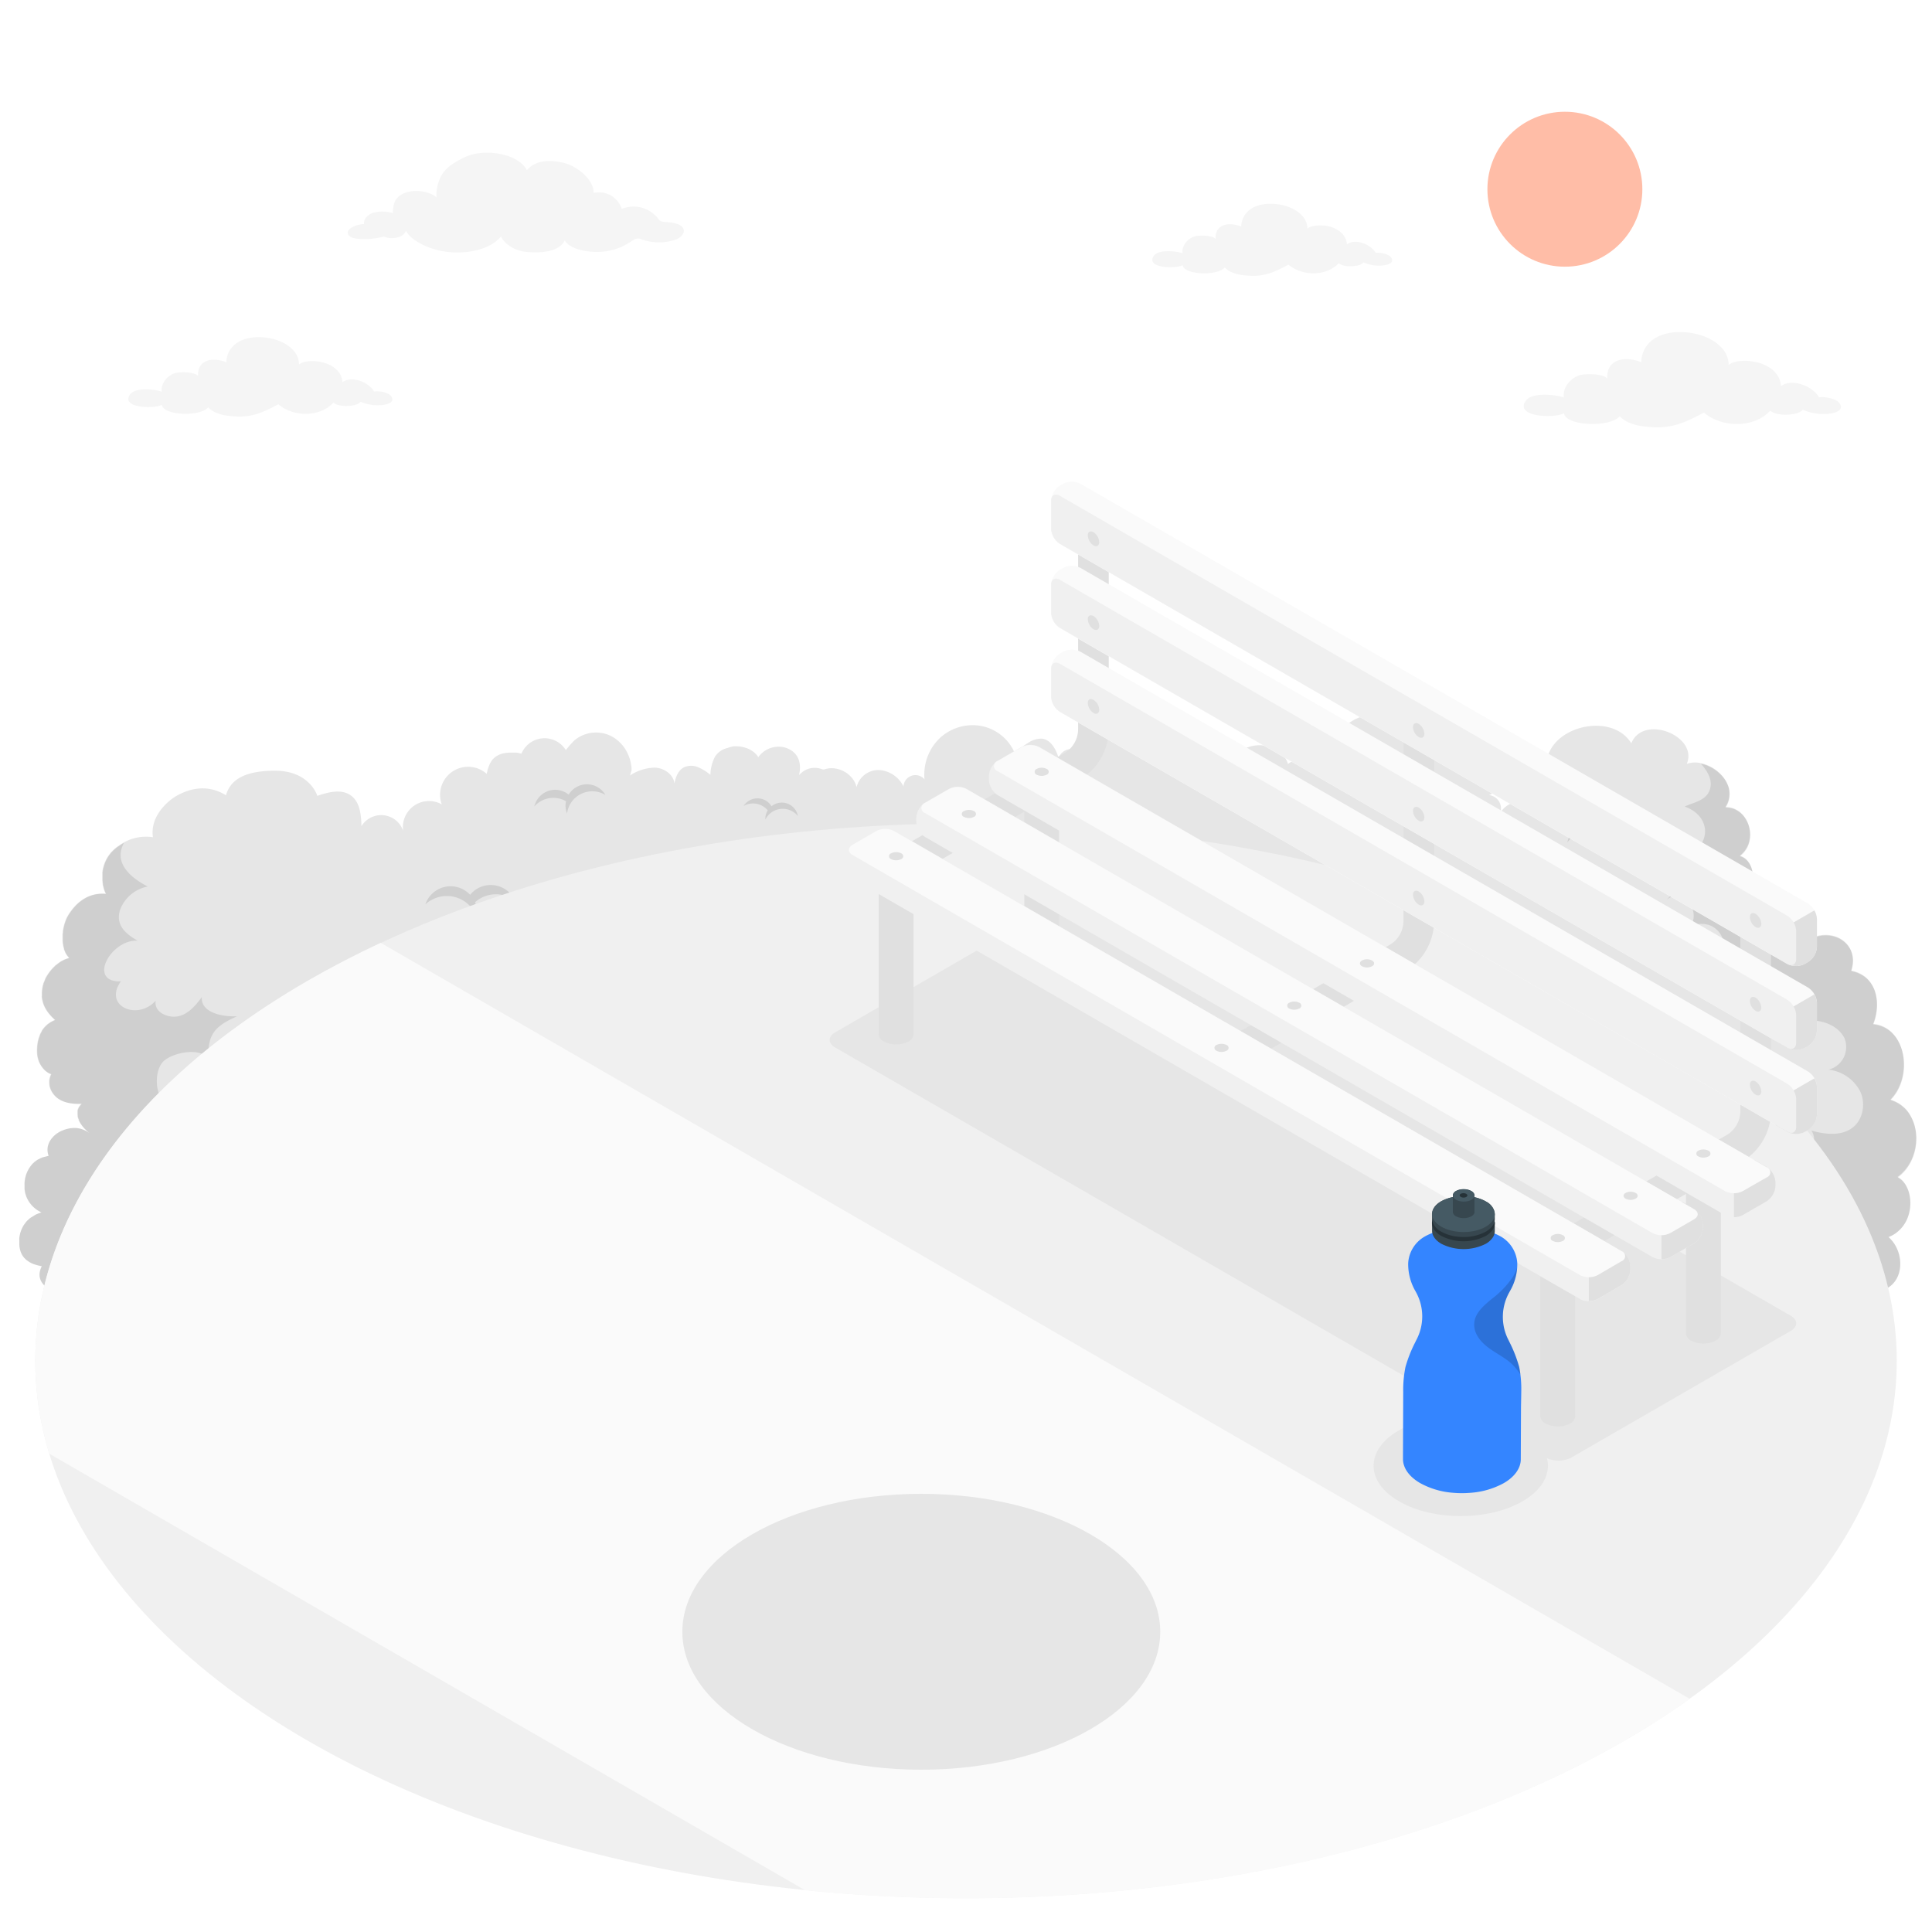 <svg class="animated" id="freepik_stories-skipping-rope" xmlns="http://www.w3.org/2000/svg" viewBox="0 0 500 500" version="1.1" xmlns:xlink="http://www.w3.org/1999/xlink" xmlns:svgjs="http://svgjs.com/svgjs"><style>svg#freepik_stories-skipping-rope:not(.animated) .animable {opacity: 0;}svg#freepik_stories-skipping-rope.animated #freepik--Floor--inject-232 {animation: 1s 1 forwards ease-out fadeIn;animation-delay: 0s;}svg#freepik_stories-skipping-rope.animated #freepik--Shadows--inject-232 {animation: 1s 1 forwards cubic-bezier(.36,-0.01,.5,1.38) slideLeft;animation-delay: 0s;}svg#freepik_stories-skipping-rope.animated #freepik--Clouds--inject-232 {animation: 1.2s 1 forwards cubic-bezier(.36,-0.01,.5,1.38) slideDown,6s Infinite  linear floating;animation-delay: 0s,1.2s;}svg#freepik_stories-skipping-rope.animated #freepik--Sun--inject-232 {animation: 1s 1 forwards cubic-bezier(.36,-0.01,.5,1.38) slideLeft;animation-delay: 0s;}svg#freepik_stories-skipping-rope.animated #freepik--Bench--inject-232 {animation: 1s 1 forwards cubic-bezier(.36,-0.01,.5,1.38) slideRight;animation-delay: 0s;}svg#freepik_stories-skipping-rope.animated #freepik--Bottle--inject-232 {animation: 1s 1 forwards cubic-bezier(.36,-0.01,.5,1.38) slideRight;animation-delay: 0s;}svg#freepik_stories-skipping-rope.animated #freepik--Character--inject-232 {animation: 1s 1 forwards cubic-bezier(.36,-0.01,.5,1.38) slideLeft,6s Infinite  linear floating;animation-delay: 0.5s,2s;opacity: 0}            @keyframes fadeIn {                0% {                    opacity: 0;                }                100% {                    opacity: 1;                }            }                    @keyframes slideLeft {                0% {                    opacity: 0;                    transform: translateX(-30px);                }                100% {                    opacity: 1;                    transform: translateX(0);                }            }                    @keyframes slideDown {                0% {                    opacity: 0;                    transform: translateY(-30px);                }                100% {                    opacity: 1;                    transform: translateY(0);                }            }                    @keyframes floating {                0% {                    opacity: 1;                    transform: translateY(0px);                }                50% {                    transform: translateY(-10px);                }                100% {                    opacity: 1;                    transform: translateY(0px);                }            }                    @keyframes slideRight {                0% {                    opacity: 0;                    transform: translateX(30px);                }                100% {                    opacity: 1;                    transform: translateX(0);                }            }        </style><g id="freepik--Floor--inject-232" class="animable" style="transform-origin: 250.477px 336.538px;"><g id="freepik--floor--inject-232" class="animable" style="transform-origin: 250.477px 336.538px;"><g id="freepik--Shrubbery--inject-232" class="animable" style="transform-origin: 250.477px 261.284px;"><path d="M10.46,327.88a3.73,3.73,0,0,0-.43.3.88.88,0,0,1,.17-.12Z" style="fill: rgb(52, 133, 255); transform-origin: 10.245px 328.03px;" id="elnukww9mhm1j" class="animable"></path><path d="M493.8,314.92a9,9,0,0,1-2.87,4l-.38.29a8.7,8.7,0,0,1-.89.53l-.34.17-.54.24c4.19,3.74,4.17,11.31-.95,13.51H12.77c-2.5-1.56-3.16-3.63-1.95-6a11.57,11.57,0,0,1-1.34-.3l-.64-.2a6.56,6.56,0,0,1-1.5-.75l-.07-.05L7,326.2l-.25-.2-.08-.07-.28-.27-.09-.1a4.8,4.8,0,0,1-.55-.75l-.12-.21c-.06-.11-.11-.22-.16-.33l0,0a4.44,4.44,0,0,1-.22-.61,1.82,1.82,0,0,1-.07-.25A6.94,6.94,0,0,1,5,322.09c0-.12,0-.24,0-.37s0-.39,0-.58H5a6.3,6.3,0,0,1,0-.75,5,5,0,0,1,.08-.54,2.7,2.7,0,0,1,.08-.39,5.12,5.12,0,0,1,.15-.56c.07-.23.15-.46.24-.68h0c.09-.21.19-.42.3-.62A3.57,3.57,0,0,1,6.2,317a2.73,2.73,0,0,1,.21-.3c.13-.19.28-.38.43-.56s.3-.32.46-.47.23-.21.35-.31l.27-.21,1.36-.83.4-.17.42-.16c.21-.08.42-.14.64-.2a3.88,3.88,0,0,1-.45-.24A6.87,6.87,0,0,1,9,312.72l-.39-.35a7.24,7.24,0,0,1-1.44-1.88,6.53,6.53,0,0,1-.39-.85c-.05-.14-.1-.27-.14-.4s-.12-.39-.17-.59,0-.24-.07-.36a.64.64,0,0,0,0-.07l-.06-.43c0-.14,0-.28,0-.42s0-.36,0-.54a6.45,6.45,0,0,1,0-.76.25.25,0,0,1,0-.08,5.93,5.93,0,0,1,.1-.72s0,0,0-.07c0-.19.08-.39.13-.58l.06-.21a0,0,0,0,0,0,0s0-.05,0-.07c.07-.23.15-.45.24-.68s.2-.47.31-.69.19-.35.28-.51a7.81,7.81,0,0,1,.5-.73c.11-.14.21-.27.33-.4a3.59,3.59,0,0,1,.39-.39,4.17,4.17,0,0,1,.38-.34l.07-.05a4.91,4.91,0,0,1,.44-.31A2.65,2.65,0,0,1,10,300l.51-.26.32-.13a1.75,1.75,0,0,1,.32-.12l1.44-.36a3.89,3.89,0,0,1-.22-.79,4.19,4.19,0,0,1,0-1.58c0-.13.06-.26.1-.39a3,3,0,0,1,.13-.39,1.73,1.73,0,0,1,.16-.37c0-.1.1-.2.16-.3a2.39,2.39,0,0,1,.21-.34,2.94,2.94,0,0,1,.31-.41.7.7,0,0,1,.14-.16,1.93,1.93,0,0,1,.27-.3l.16-.16a5.49,5.49,0,0,1,.52-.44,5,5,0,0,1,.47-.33,5.3,5.3,0,0,1,.57-.33,5.38,5.38,0,0,1,.6-.28,6.79,6.79,0,0,1,.67-.24l.38-.12.29-.07.72-.15a7.54,7.54,0,0,1,.94-.06h.06a6.06,6.06,0,0,1,1.72.24h0l0,0a6.37,6.37,0,0,1,1.54.67h0a2.61,2.61,0,0,1,.28.17,2.26,2.26,0,0,1,.26.16l-.34-.28-.11-.09a3.65,3.65,0,0,1-.3-.27.93.93,0,0,1-.14-.14l-.26-.26-.17-.18-.11-.13a3.88,3.88,0,0,1-.26-.31l0,0a2.35,2.35,0,0,1-.19-.25l-.18-.25-.16-.24c-.06-.09-.12-.18-.17-.27l0,0-.15-.27c-.06-.12-.12-.23-.17-.35a.54.54,0,0,1,0-.11c0-.09-.07-.19-.11-.28l-.09-.26a2.68,2.68,0,0,0-.07-.27v0a2.21,2.21,0,0,1,0-.25,2.35,2.35,0,0,1-.05-.37c0-.06,0-.12,0-.17s0-.16,0-.24a1,1,0,0,0,0-.17.58.58,0,0,1,0-.19,1.36,1.36,0,0,1,.06-.29.84.84,0,0,1,.05-.17.51.51,0,0,1,.07-.17,2.07,2.07,0,0,1,.15-.34,2.1,2.1,0,0,1,.22-.33l.11-.15a3.57,3.57,0,0,1,.42-.46c-2.54.12-5.33-.29-7-2.15-.12-.13-.23-.27-.34-.41a5.5,5.5,0,0,1-.58-.94,4.47,4.47,0,0,1-.46-2,4.07,4.07,0,0,1,0-.5,3.43,3.43,0,0,1,.08-.48,5.61,5.61,0,0,1,.41-1.2,2.36,2.36,0,0,1-.46-.17,2.91,2.91,0,0,1-.42-.23l-.23-.16a4,4,0,0,1-.67-.58,6.07,6.07,0,0,1-.8-1l0,0c-.12-.18-.23-.38-.34-.58s-.19-.39-.28-.6l0-.05a6.31,6.31,0,0,1-.42-1.85,10.94,10.94,0,0,1,0-1.81,9.38,9.38,0,0,1,.31-1.92,5.58,5.58,0,0,1,.18-.58c.06-.17.12-.34.19-.51l0-.08q.11-.25.24-.51c.08-.16.17-.32.26-.47l0-.07c.08-.14.18-.28.27-.41l.08-.1a4.94,4.94,0,0,1,.36-.44,3,3,0,0,1,.3-.32,3.07,3.07,0,0,1,.26-.25c.11-.1.22-.2.34-.29l0,0,.4-.28.12-.08c.15-.1.31-.19.47-.28l.84-.41c-.31-.27-.6-.55-.88-.84l-.39-.43-.33-.39c-.13-.17-.26-.33-.37-.5a7.33,7.33,0,0,1-.58-.95,4.44,4.44,0,0,1-.24-.49l-.15-.36a6.19,6.19,0,0,1-.32-1.06c-.06-.26-.1-.53-.14-.8s0-.27,0-.41,0-.32,0-.48a9.07,9.07,0,0,1,.11-1.44,7.09,7.09,0,0,1,.28-1.19c0-.16.1-.31.16-.46s.17-.43.27-.65l0-.06.19-.39a11.47,11.47,0,0,1,.91-1.43l.34-.44.36-.42a10.33,10.33,0,0,1,.74-.74l0-.05,1-.77a7.47,7.47,0,0,1,1.26-.75,5,5,0,0,1,.48-.21l.37-.14q.3-.1.6-.18a5.58,5.58,0,0,1-1.09-1.6c0-.11-.09-.22-.13-.34a3.62,3.62,0,0,1-.13-.35l0-.12a3.17,3.17,0,0,1-.12-.44,2.88,2.88,0,0,1-.09-.4s0,0,0,0c0-.19-.07-.37-.09-.55,0,0,0-.06,0-.08a4.93,4.93,0,0,1-.05-.54c0-.21,0-.41,0-.61s0-.58,0-.87v0c0-.23,0-.45.07-.67l0-.21a.5.5,0,0,1,0-.12,13.08,13.08,0,0,1,.3-1.49v0q.09-.37.21-.72c.07-.21.14-.42.21-.61a8.51,8.51,0,0,1,.55-1.16c2.22-3.73,5.53-6.09,9.85-5.72h0a8.16,8.16,0,0,1-.6-1.59c0-.13-.07-.25-.1-.38l-.09-.44,0-.19a7.3,7.3,0,0,1-.1-.94c0-.23,0-.45,0-.67s0-.4,0-.6,0-.34,0-.52,0-.2,0-.3a9.43,9.43,0,0,1,.36-1.64,9.17,9.17,0,0,1,1.93-3.47,5.9,5.9,0,0,1,.49-.51h0c.2-.19.41-.37.62-.55s.44-.36.67-.52l.05,0,0,0a11.89,11.89,0,0,1,9-2.32c-.82-5.54,4-9.48,6.07-10.68,2.62-1.49,7.51-3.45,12.83-.18,1-3.47,4-6.37,12.78-6.35s10.85,6.34,10.85,6.5c2.7-.89,6.18-1.93,8.73-.07,2.33,1.71,2.63,5,2.71,7.91a6,6,0,0,1,10.78,1.2,6.76,6.76,0,0,1,10-6.83A7.25,7.25,0,0,1,126,200.31c-.07-.05,0-.27,0-.32a1.93,1.93,0,0,0,.13-.47,5.76,5.76,0,0,1,.33-1.07,6,6,0,0,1,1.12-2,5.19,5.19,0,0,1,2.84-1.51,9.58,9.58,0,0,1,1.85-.17l.92,0,.46,0a12.08,12.08,0,0,1,1.29.29,6.48,6.48,0,0,1,11.5-.93,23.72,23.72,0,0,1,2.25-2.55,8.73,8.73,0,0,1,9.94-.83l.33.21a9.73,9.73,0,0,1,3.55,4.2,10.62,10.62,0,0,1,.81,2.68,7.5,7.5,0,0,1,.13,1.42,1.48,1.48,0,0,1-.13.5c-.11.27-.15.89-.37,1a12,12,0,0,1,6.59-2.1c2.34.12,4.74,1.76,5,4.09.31-1.61.95-3.33,2.38-4.12a4.52,4.52,0,0,1,3.69-.1,12.8,12.8,0,0,1,3.24,2,10.57,10.57,0,0,1,1.18-4.68,5.07,5.07,0,0,1,3.23-2.26,8.89,8.89,0,0,1,1.42-.42,8,8,0,0,1,3.11.31,6.38,6.38,0,0,1,2.07,1,4.66,4.66,0,0,1,.84.76,3.48,3.48,0,0,1,.54.72,6.47,6.47,0,0,1,6.89-2.51c3.52,1.07,4.44,4.05,3.63,7.26.08-.32.78-.77,1-1a5.64,5.64,0,0,1,1.33-.7,5.37,5.37,0,0,1,3.05-.13c.47.11.82.36,1.28.21a5.12,5.12,0,0,1,.56-.15,6.25,6.25,0,0,1,2.2-.05,7,7,0,0,1,3.91,2,6,6,0,0,1,1.59,2.82,5.83,5.83,0,0,1,5.84-4.43,7.58,7.58,0,0,1,6.3,4.25,3.09,3.09,0,0,1,5.44-1.84,13.09,13.09,0,0,1,4.08-10.78A12.46,12.46,0,0,1,254.52,188a11.91,11.91,0,0,1,8.42,7.74c.33-1.58,1.75-2.66,3.13-3.48a6,6,0,0,1,3.56-1.1c2.33.25,3.67,2.76,4.34,5a3.47,3.47,0,0,1,3.58-2.3,5,5,0,0,1,3.7,2.47,10,10,0,0,1,11.84-7.16,5.15,5.15,0,0,1,2.47,1.79,8.78,8.78,0,0,1,1.43,3.85,3.19,3.19,0,0,1,4.28-2c1.41.44,1.8,1.27,2.29,2.62.86-2.14,3.85-3.59,5.94-3.38,1.59.15,2.63,1.82,3.08,3.3s-.05,2.64-.21,4a4.92,4.92,0,0,1,6.08-1c2.09-7.61,13.15-6.8,14.88-.62a4.53,4.53,0,0,1,6.56.75c.89-3.77,6.71-2.52,8.61-.24-2.52-4-3.14-8.9,1.47-11.67,3.32-2,7.38-2.26,9.45,1.49-.62-7.19,8.69-8.48,11.3-2.35,5.6-5.3,16.14,2.46,10.94,9.13,5.5-.35,9.67,8.51,3.72,10.93a3.47,3.47,0,0,1,2.9,4.52,6.46,6.46,0,0,1,8.81-1.92,4.47,4.47,0,0,1,3.33-8c-2.52-11.73,16.28-17,21.76-8,3.1-7.66,17.41-1.9,14.35,5.32a6.6,6.6,0,0,1,3.62-.19l.35.08.35.09a8.8,8.8,0,0,1,1.45.55,4.8,4.8,0,0,1,.6.3l0,0a8.18,8.18,0,0,1,.92.57,9.52,9.52,0,0,1,.88.69l.28.24a10.73,10.73,0,0,1,1.23,1.4,2.51,2.51,0,0,1,.2.29c.07.09.13.2.2.31a8.41,8.41,0,0,1,.6,1.29,2,2,0,0,1,.09.26c0,.08.05.15.07.23l.09.39a6.21,6.21,0,0,1-.94,4.66c6.09-.08,8.82,8.74,3.72,12.6,3.75.92,5,7.77.59,11.19,2.53,0,6.48,4.89,6.36,7.51,2.17-4.78,11.8-4.39,12.06,2.41,6-2.31,12,2.16,9.82,8.61,6.76,1.33,7.8,8.54,5.69,13.8,8.62.8,10.41,13.62,4.47,19.58.23.07.45.15.67.24l.41.17.3.15.4.2a8,8,0,0,1,1.63,1.16,4.27,4.27,0,0,1,.38.36,5.76,5.76,0,0,1,.41.44,10.65,10.65,0,0,1,1,1.47,10.25,10.25,0,0,1,.76,1.65,11.29,11.29,0,0,1,.35,1.17c1.16,4.63-.47,10.18-4.47,13C494.05,306.1,495.25,310.9,493.8,314.92Z" style="fill: rgb(230, 230, 230); transform-origin: 250.447px 257.729px;" id="el8e0rmsfiatr" class="animable"></path><g id="ely271n1kt6pd"><g style="opacity: 0.1; transform-origin: 250.477px 269.21px;" class="animable"><path d="M427.82,213a6.84,6.84,0,0,0-11,1,6.89,6.89,0,0,0-11.17,3.95,8.21,8.21,0,0,1,13.65,1.63,5.9,5.9,0,0,0,0-1.18,7,7,0,0,0-.93-2.66,7.11,7.11,0,0,1,.71-.75,8.2,8.2,0,0,1,9.49-1A5.66,5.66,0,0,0,427.82,213Z" id="ele339yqpiapj" class="animable" style="transform-origin: 417.11px 215.129px;"></path><path d="M356.06,201.08a5.31,5.31,0,0,1,7.51-.44,5,5,0,0,1,1,1.18,5.32,5.32,0,0,1,8.62,3.05,6.34,6.34,0,0,0-10.53,1.26,4.64,4.64,0,0,1,0-.91,5.33,5.33,0,0,1,.72-2.06,5.9,5.9,0,0,0-.55-.57,6.3,6.3,0,0,0-7.32-.77A4.65,4.65,0,0,1,356.06,201.08Z" id="el2l99f4ow5et" class="animable" style="transform-origin: 364.35px 202.711px;"></path><path d="M437.45,239.74c2.25-1,5.92-1.21,8,2.34a5.74,5.74,0,0,1,.33,4.59,11.35,11.35,0,0,1-.78,1.56,1.32,1.32,0,0,0-.18.44c0,.63.92.72,1.38,1a7,7,0,0,1,3,2.81,7.09,7.09,0,0,1,.2,6.52A8.34,8.34,0,0,1,463,266.64c2.62-2.9,7.33-3.15,10.8-1.36a7.85,7.85,0,0,1,3.5,3.29,6.05,6.05,0,0,1-4.09,8.26,10.55,10.55,0,0,1,8.21,5.63c1.47,3.13.75,7.3-2,9.39-2.93,2.24-7.08,1.73-10.63.75a3.93,3.93,0,0,1-.45,4.95,6.66,6.66,0,0,1-4.95,1.84c2.51-.36,5.21-.34,7.41.91s3.11,3.59,3.1,6.09a3.47,3.47,0,0,1-1.4,2.45c-1.06,1-2.23,2-3.21,3.05,2.82,1.87,5.64,3.09,6.61,6.81,1.19,4.57-2.55,6.65-5.45,9.15,6.28.45,9.41,7.48,7.85,12.92h6.94a6.43,6.43,0,0,0,.19-6.52c7.41-.64,8.08-9.84,3.31-14.09.18-.07.37-.15.55-.24l.34-.17a7.9,7.9,0,0,0,.88-.53l.38-.28a8.61,8.61,0,0,0,2.87-4c1.46-4,.25-8.82-2.64-10.2,4-2.85,5.63-8.4,4.49-13a7.2,7.2,0,0,0-.36-1.2,9.77,9.77,0,0,0-.76-1.64,8,8,0,0,0-1-1.48c-.14-.15-.27-.3-.42-.44a4.35,4.35,0,0,0-.38-.36,8.61,8.61,0,0,0-1.62-1.15,3.17,3.17,0,0,0-.41-.21,2.09,2.09,0,0,0-.3-.14,2.54,2.54,0,0,0-.41-.18l-.67-.24c6-6,4.15-18.78-4.47-19.57,2.12-5.27,1.08-12.47-5.69-13.8,2.14-6.46-3.82-10.93-9.81-8.61-.26-6.81-9.9-7.2-12.06-2.41.11-2.63-3.84-7.51-6.37-7.52,4.38-3.42,3.16-10.27-.59-11.18,5.1-3.87,2.37-12.69-3.71-12.61a6.18,6.18,0,0,0,.93-4.65q0-.21-.09-.39c0-.09-.05-.16-.07-.24a2.58,2.58,0,0,0-.08-.26,9.46,9.46,0,0,0-.61-1.29,1.57,1.57,0,0,0-.2-.3,2.08,2.08,0,0,0-.19-.29,9.08,9.08,0,0,0-1.24-1.4l-.28-.25a8.64,8.64,0,0,0-.88-.69c-.3-.21-.61-.39-.92-.57l0,0c-.19-.11-.4-.2-.6-.3a8.43,8.43,0,0,0-1.45-.54l-.35-.1-.35-.08c1.76,2,3.36,4.56,2.08,7.25-1.14,2.41-4.24,2.83-6.3,3.84,4.88,1.65,7.13,6.55,3.49,10.85,5,.63,5.62,7.24,3.63,9.93-1.23-1.08-3.76-1.31-5.62-.95-2.5.47-3.84,1.73-6.08,4.24C435.77,229.35,440.26,235.89,437.45,239.74Z" id="elp63zub216k" class="animable" style="transform-origin: 463.683px 269.21px;"></path><path d="M61.37,263c-5.64,2.54-7.63,4.49-7.5,11C51.76,270.8,44,272.53,42,275s-1.9,7.93.46,10.15c-7.35.7-8.59,7.23-6.44,12.89-3.36-.23-7.16,1.93-8.14,5.1-.72,2.33-.94,7.31,2.82,6.58-3.81,2.27-6.86,4.84-6.35,9.83.79,7.71,7,6.84,12.53,5.68.18,4.48,4,7.26,8.32,8.49H12.77c-2.5-1.56-3.16-3.63-1.95-6a11.57,11.57,0,0,1-1.34-.3c-.23-.06-.44-.13-.64-.2a6.56,6.56,0,0,1-1.5-.75l-.07-.05L7,326.2l-.25-.2-.08-.07-.28-.27-.06-.06,0,0a4.8,4.8,0,0,1-.55-.75l-.06-.09-.06-.12c-.06-.11-.11-.22-.16-.33l0,0a4.44,4.44,0,0,1-.22-.61,1.82,1.82,0,0,1-.07-.25A6.94,6.94,0,0,1,5,322.09c0-.12,0-.24,0-.37s0-.39,0-.58H5a6.3,6.3,0,0,1,0-.75,5,5,0,0,1,.08-.54,2.7,2.7,0,0,1,.08-.39,5.12,5.12,0,0,1,.15-.56c.07-.23.15-.46.24-.68h0c.09-.21.19-.42.3-.62A3.57,3.57,0,0,1,6.2,317a2.73,2.73,0,0,1,.21-.3c.13-.19.28-.38.43-.56s.3-.32.46-.47.23-.21.35-.31l.27-.21,1.36-.83.4-.17.42-.16c.21-.08.42-.14.64-.2a3.88,3.88,0,0,1-.45-.24c-.15-.08-.29-.17-.43-.26a8.13,8.13,0,0,1-.82-.59l-.39-.35a7.9,7.9,0,0,1-1.44-1.88,6.53,6.53,0,0,1-.39-.85c-.05-.14-.1-.27-.14-.4s-.12-.39-.17-.59,0-.24-.07-.36a.64.64,0,0,0,0-.07l-.06-.43c0-.14,0-.28,0-.42s0-.36,0-.54a6.45,6.45,0,0,1,0-.76.25.25,0,0,1,0-.08,5.93,5.93,0,0,1,.1-.72s0,0,0-.07c0-.19.08-.39.13-.58l.06-.21a0,0,0,0,0,0,0s0-.05,0-.07c.07-.23.15-.45.24-.68s.2-.47.31-.69.19-.35.28-.51a7.81,7.81,0,0,1,.5-.73c.11-.14.21-.27.33-.4a3.59,3.59,0,0,1,.39-.39c.12-.12.25-.23.38-.34l.07-.05a4.91,4.91,0,0,1,.44-.31A2.65,2.65,0,0,1,10,300l.51-.26.32-.13a1.75,1.75,0,0,1,.32-.12l1.44-.36a3.89,3.89,0,0,1-.22-.79,3.82,3.82,0,0,1,0-1.58c0-.13.06-.26.1-.39a2.29,2.29,0,0,1,.08-.28.54.54,0,0,1,.05-.11,1.73,1.73,0,0,1,.16-.37c0-.1.1-.2.16-.3a2.39,2.39,0,0,1,.21-.34,2.94,2.94,0,0,1,.31-.41.7.7,0,0,1,.14-.16,1.93,1.93,0,0,1,.27-.3l.16-.16a5.49,5.49,0,0,1,.52-.44,5,5,0,0,1,.47-.33,5.3,5.3,0,0,1,.57-.33,5.38,5.38,0,0,1,.6-.28l.29-.1.38-.14.38-.12.29-.07.72-.15.28,0a5.31,5.31,0,0,1,.68-.05h.26c.23,0,.45,0,.66.05l.25.05a4.26,4.26,0,0,1,.62.13l.26.09a5.37,5.37,0,0,1,.56.21l.27.13a5,5,0,0,1,.51.27,2.61,2.61,0,0,1,.28.17c.2.13.4.26.59.41l-.33-.25-.34-.28-.11-.09a3.65,3.65,0,0,1-.3-.27.93.93,0,0,1-.14-.14l-.26-.26-.17-.18-.11-.13-.11-.12-.15-.19,0,0a2.35,2.35,0,0,1-.19-.25l-.18-.25-.16-.24c-.06-.09-.12-.18-.17-.27l0,0-.12-.2,0-.07-.11-.21-.06-.14a.54.54,0,0,1,0-.11c0-.09-.07-.19-.11-.28l-.09-.26a2.68,2.68,0,0,0-.07-.27v0a2.21,2.21,0,0,1,0-.25,1.15,1.15,0,0,1,0-.26.43.43,0,0,0,0-.11c0-.06,0-.12,0-.17s0-.16,0-.24a1,1,0,0,0,0-.17s0-.09,0-.13a.14.14,0,0,1,0-.06.58.58,0,0,1,0-.14l0-.15a.84.84,0,0,1,.05-.17.51.51,0,0,1,.07-.17,2.07,2.07,0,0,1,.15-.34.83.83,0,0,1,.08-.12l.14-.21.11-.15a3.57,3.57,0,0,1,.42-.46c-2.54.12-5.33-.29-7-2.15-.12-.13-.23-.27-.34-.41a5.5,5.5,0,0,1-.58-.94,4.47,4.47,0,0,1-.46-2,4.07,4.07,0,0,1,0-.5,3.43,3.43,0,0,1,.08-.48,5.61,5.61,0,0,1,.41-1.2,2.36,2.36,0,0,1-.46-.17,2.91,2.91,0,0,1-.42-.23l-.23-.16a5.77,5.77,0,0,1-.67-.58,7.34,7.34,0,0,1-.8-1l0,0c-.12-.18-.23-.38-.34-.58s-.19-.39-.28-.6l0-.05a6.31,6.31,0,0,1-.42-1.85,10.94,10.94,0,0,1,0-1.81,10.12,10.12,0,0,1,.31-1.92,5.58,5.58,0,0,1,.18-.58c.06-.17.12-.34.19-.51l0-.08q.11-.25.24-.51c.08-.16.17-.32.26-.47l0-.07c.08-.14.18-.28.27-.41l.08-.1a4.94,4.94,0,0,1,.36-.44,3,3,0,0,1,.3-.32,3.07,3.07,0,0,1,.26-.25c.11-.1.22-.2.34-.29l0,0,.4-.28.12-.08c.15-.1.31-.19.47-.28l.84-.41c-.31-.27-.6-.55-.88-.84l-.39-.43-.33-.39c-.13-.17-.26-.33-.37-.5a7.79,7.79,0,0,1-.58-.95,4.44,4.44,0,0,1-.24-.49l-.15-.36a8.06,8.06,0,0,1-.32-1.06c-.06-.26-.1-.53-.14-.8s0-.27,0-.41,0-.32,0-.48a9.07,9.07,0,0,1,.11-1.44,7.09,7.09,0,0,1,.28-1.19c0-.16.1-.31.16-.46s.17-.43.27-.65l0-.06.19-.39a11.47,11.47,0,0,1,.91-1.43l.34-.44.36-.42a10.33,10.33,0,0,1,.74-.74l0-.05,1-.77a8.54,8.54,0,0,1,1.26-.75,5,5,0,0,1,.48-.21l.37-.14q.3-.1.6-.18a5.58,5.58,0,0,1-1.09-1.6c0-.11-.09-.22-.13-.34a3.62,3.62,0,0,1-.13-.35l0-.12a3.17,3.17,0,0,1-.12-.44,2.88,2.88,0,0,1-.09-.4s0,0,0,0c0-.19-.07-.37-.09-.55,0,0,0-.06,0-.08a4.93,4.93,0,0,1-.05-.54c0-.21,0-.41,0-.61s0-.58,0-.87v0c0-.23,0-.45.07-.67l0-.21a.5.5,0,0,1,0-.12,13.08,13.08,0,0,1,.3-1.49v0c.07-.25.13-.49.21-.72s.14-.42.21-.61a8.51,8.51,0,0,1,.55-1.16c2.22-3.73,5.53-6.09,9.85-5.72h0a8.16,8.16,0,0,1-.6-1.59c0-.13-.07-.25-.1-.38l-.09-.44,0-.19a7.3,7.3,0,0,1-.1-.94c0-.23,0-.45,0-.67s0-.4,0-.6,0-.34,0-.52,0-.2,0-.3a11.72,11.72,0,0,1,.36-1.64,10.77,10.77,0,0,1,.74-1.76,9.37,9.37,0,0,1,1.19-1.71c.16-.17.32-.34.5-.51s.41-.37.62-.55.44-.36.67-.52l.05,0a13.3,13.3,0,0,1,1.4-.89c-2.54,4.6.66,8.47,6.13,11.3a9.58,9.58,0,0,0-7.17,6.07c-1.17,3.93,1.37,6.11,4.55,7.95-6.86-.39-13.11,10.75-4.33,10.54-4.59,6.37,4.25,10.26,9,5-.29,2.19,1.32,3.43,3.25,3.94,4,1,6.7-2.18,8.7-4.88C51.93,262.25,58,263.21,61.37,263Z" id="elnss5e1hhufa" class="animable" style="transform-origin: 33.179px 275.925px;"></path><path d="M55.18,333.67h.1v0Z" id="eligiw9v6v4rf" class="animable" style="transform-origin: 55.23px 333.67px;"></path><path d="M132.71,232.06a6.91,6.91,0,0,0-9.58-1.84,6.78,6.78,0,0,0-1.46,1.36,6.89,6.89,0,0,0-11.59,2.48,8.2,8.2,0,0,1,13.32,3.38,5.6,5.6,0,0,0,.11-1.17,6.85,6.85,0,0,0-.57-2.76,7.31,7.31,0,0,1,.8-.65,8.18,8.18,0,0,1,9.54.24A5.31,5.31,0,0,0,132.71,232.06Z" id="elczi19299gio" class="animable" style="transform-origin: 121.68px 233.238px;"></path><path d="M138.57,207.82a5.54,5.54,0,0,1,7.23-3,5.39,5.39,0,0,1,1.37.83,5.52,5.52,0,0,1,9.51.08,6.59,6.59,0,0,0-9.93,4.81,4.56,4.56,0,0,1-.27-.91,5.38,5.38,0,0,1,0-2.26,6.45,6.45,0,0,0-.74-.38,6.58,6.58,0,0,0-7.46,1.72A4.44,4.44,0,0,1,138.57,207.82Z" id="elgk3wvriaif" class="animable" style="transform-origin: 147.48px 206.757px;"></path><path d="M192.89,208a4.25,4.25,0,0,1,6-.29,4.34,4.34,0,0,1,.77.95,4.23,4.23,0,0,1,6.83,2.51,5.09,5.09,0,0,0-3.2-1.8,5,5,0,0,0-5.19,2.7,3.53,3.53,0,0,1,0-.72,4.09,4.09,0,0,1,.59-1.63,3.72,3.72,0,0,0-.43-.46,5,5,0,0,0-5.82-.68A2.9,2.9,0,0,1,192.89,208Z" id="elxbw79uox5k" class="animable" style="transform-origin: 199.465px 209.339px;"></path></g></g></g><ellipse id="freepik--floor--inject-232" cx="250" cy="352.17" rx="240.88" ry="139.07" style="fill: rgb(240, 240, 240); transform-origin: 250px 352.17px;" class="animable"></ellipse><path id="freepik--Trail--inject-232" d="M98.52,244c-6.5,3.05-12.8,6.31-18.85,9.8C22,287.12-.3,333.09,12.73,376.2l195.65,113c74.66,7.52,154.28-5.36,211.94-38.65q9.07-5.24,17-10.88Z" style="fill: rgb(250, 250, 250); transform-origin: 223.223px 367.639px;" class="animable"></path></g></g><g id="freepik--Shadows--inject-232" class="animable" style="transform-origin: 320.721px 345.795px;"><path id="freepik--Shadow--inject-232" d="M216.13,271.08,399.93,377.2a7.48,7.48,0,0,0,6.77,0l56.75-32.77c1.87-1.08,1.87-2.83,0-3.91L279.65,234.4a7.48,7.48,0,0,0-6.77,0l-56.75,32.77C214.26,268.25,214.26,270,216.13,271.08Z" style="fill: rgb(230, 230, 230); transform-origin: 339.79px 305.8px;" class="animable"></path><ellipse id="freepik--shadow--inject-232" cx="238.43" cy="422.3" rx="61.84" ry="35.7" style="fill: rgb(230, 230, 230); transform-origin: 238.43px 422.3px;" class="animable"></ellipse><path id="freepik--shadow--inject-232" d="M394,370.13c8.81,5.09,8.81,13.34,0,18.42s-23.1,5.09-31.91,0-8.81-13.33,0-18.42S385.14,365.05,394,370.13Z" style="fill: rgb(230, 230, 230); transform-origin: 378.045px 379.34px;" class="animable"></path></g><g id="freepik--Clouds--inject-232" class="animable" style="transform-origin: 254.823px 75.054px;"><path id="freepik--Cloud--inject-232" d="M338.35,59.16c0-3.51-3.85-5.95-8.21-6.36-5.14-.49-8.78,1.8-8.91,5.85-3.35-1.38-6.9-.5-6.63,3.2-.87-1-4.14-1-5.32-.7a4.59,4.59,0,0,0-2.92,2.49,3.4,3.4,0,0,0-.31,1.89c-1.95-.64-6.41-1-7.52.77-2,3.19,5.94,3.29,7.53,2.33.34,2.48,8.85,2.89,10.91.6,1.61,1.62,3.93,2,6.42,2.12,4.21.26,6.8-1.17,10.08-2.85,3.57,3,9.75,3.08,13-.38.82.78,3.08,1,4.89.58,1.19-.28,1.47-.79,1.47-.79a10.32,10.32,0,0,0,2.18.66c2.34.49,6.68,0,4.86-2.13-.62-.72-2.89-1.17-3.86-1-1-2-5.1-3.9-7.45-2.21-.09-2.43-2.31-4.32-5.43-4.81C342.05,58.31,339.54,58.17,338.35,59.16Z" style="fill: rgb(245, 245, 245); transform-origin: 329.257px 62.058px;" class="animable"></path><path id="freepik--cloud--inject-232" d="M77.39,94.33c0-3.87-4.25-6.56-9-7-5.66-.54-9.67,2-9.81,6.44-3.7-1.52-7.6-.54-7.31,3.53-1-1.11-4.56-1.08-5.85-.77a5.1,5.1,0,0,0-3.23,2.75,3.71,3.71,0,0,0-.33,2.08c-2.16-.71-7.07-1.14-8.29.84-2.19,3.52,6.54,3.63,8.3,2.57.37,2.74,9.75,3.19,12,.66,1.77,1.78,4.32,2.18,7.07,2.34,4.64.28,7.48-1.29,11.1-3.14C76,108,82.76,108,86.3,104.2c.91.85,3.4,1.12,5.39.64,1.31-.31,1.62-.87,1.62-.87a11.64,11.64,0,0,0,2.4.72c2.58.54,7.36,0,5.36-2.35-.69-.78-3.19-1.28-4.25-1-1.13-2.21-5.63-4.3-8.21-2.43-.1-2.68-2.55-4.77-6-5.3C81.47,93.39,78.7,93.24,77.39,94.33Z" style="fill: rgb(245, 245, 245); transform-origin: 67.383px 97.53px;" class="animable"></path><path id="freepik--cloud--inject-232" d="M447.37,94.44c0-4.65-5.09-7.88-10.85-8.42-6.79-.64-11.61,2.39-11.77,7.74-4.44-1.83-9.13-.66-8.77,4.22-1.16-1.33-5.48-1.29-7-.92a6.08,6.08,0,0,0-3.87,3.3,4.48,4.48,0,0,0-.4,2.5c-2.59-.85-8.48-1.37-9.95,1-2.62,4.23,7.85,4.36,10,3.09.45,3.28,11.7,3.82,14.42.79,2.13,2.14,5.19,2.62,8.49,2.81,5.57.33,9-1.55,13.32-3.77,4.73,4,12.89,4.08,17.15-.5,1.08,1,4.07,1.34,6.47.77,1.57-.38,1.94-1,1.94-1a13.7,13.7,0,0,0,2.88.87c3.09.65,8.83,0,6.42-2.82-.82-.94-3.82-1.54-5.09-1.25-1.35-2.65-6.76-5.16-9.86-2.92-.12-3.21-3.05-5.72-7.18-6.36C452.27,93.31,449,93.13,447.37,94.44Z" style="fill: rgb(245, 245, 245); transform-origin: 435.384px 98.262px;" class="animable"></path><path id="freepik--cloud--inject-232" d="M175.62,58.09a10.32,10.32,0,0,0-3.38-.63c-1.09-.08-1.44-.3-1.65-.54a8.05,8.05,0,0,0-9.68-2.85,6.18,6.18,0,0,0-7.29-4.13c.12-3.4-4.23-7.06-8.13-7.89-3.74-.79-7-.46-9.14,2-2.28-4.46-11.24-5.72-16.09-3.36-2.79,1.36-5.15,2.75-6.31,5.31a10.65,10.65,0,0,0-1,5.08c-1.89-1.67-5.67-2.12-8.2-1.14C102,51,101.77,53,101.64,55.13a9.5,9.5,0,0,0-5-.09C95,55.55,94,56.89,94.22,58c-1.36-.07-4.59,1-4.22,2.45.42,1.61,4.11,1.45,5.49,1.4a25.26,25.26,0,0,0,3.86-.61,5.65,5.65,0,0,0,2,.38c2.35,0,3.35-1,3.73-1.9,1.14,2.42,5.22,4.26,8.11,5,5.43,1.39,13.12.54,16.46-3.52a6,6,0,0,0,1.62,2,9.37,9.37,0,0,0,5,2c2.23.21,8.22.49,9.9-3,1.2,2.35,6.53,3.43,10.58,2.85a16.38,16.38,0,0,0,4.54-1.37,27.27,27.27,0,0,0,2.61-1.56,2.15,2.15,0,0,1,2.22-.15,13.3,13.3,0,0,0,8.85,0C177.27,61,177.74,59.05,175.62,58.09Z" style="fill: rgb(245, 245, 245); transform-origin: 133.475px 52.431px;" class="animable"></path></g><g id="freepik--Sun--inject-232" class="animable" style="transform-origin: 404.99px 48.97px;"><g id="freepik--sun--inject-232"><circle cx="404.99" cy="48.97" r="20.05" style="fill: rgb(255, 189, 167); transform-origin: 404.99px 48.97px; transform: rotate(-45deg);" class="animable"></circle></g></g><g id="freepik--Bench--inject-232" class="animable" style="transform-origin: 344.285px 246.918px;"><g id="freepik--bench--inject-232" class="animable" style="transform-origin: 344.285px 246.918px;"><path d="M318.86,276.61a4,4,0,0,0,2-.53l42.71-24.66a15.17,15.17,0,0,0,7.57-13.11V189a4,4,0,0,0-7.93,0v49.32a7.24,7.24,0,0,1-3.61,6.25l-42.71,24.66a4,4,0,0,0,2,7.39Z" style="fill: rgb(224, 224, 224); transform-origin: 343.075px 231.074px;" id="el8c1jpjh854" class="animable"></path><path d="M406.05,325.84a4,4,0,0,0,2-.53l42.71-24.66a15.19,15.19,0,0,0,7.57-13.11V238.21a4,4,0,0,0-7.93,0v49.33a7.23,7.23,0,0,1-3.6,6.24l-42.71,24.66a4,4,0,0,0,2,7.4Z" style="fill: rgb(224, 224, 224); transform-origin: 430.262px 280.289px;" id="el2no16yzd9ti" class="animable"></path><path d="M234.66,227a3.89,3.89,0,0,0,2-.54l42.71-24.66a15.17,15.17,0,0,0,7.57-13.11V139.39a4,4,0,0,0-7.93,0v49.32a7.24,7.24,0,0,1-3.61,6.25l-42.71,24.66a4,4,0,0,0,2,7.4Z" style="fill: rgb(224, 224, 224); transform-origin: 258.867px 181.469px;" id="elw9lni7lwxgg" class="animable"></path><path d="M398.66,320.93v45.64a2.24,2.24,0,0,0,1.32,1.84,7.07,7.07,0,0,0,6.37,0,2.24,2.24,0,0,0,1.31-1.84V320.93Z" style="fill: rgb(224, 224, 224); transform-origin: 403.16px 345.049px;" id="elcu7tkk73rom" class="animable"></path><path d="M436.33,299.47v45.64a2.24,2.24,0,0,0,1.32,1.84,7.07,7.07,0,0,0,6.37,0,2.24,2.24,0,0,0,1.32-1.84V299.47Z" style="fill: rgb(224, 224, 224); transform-origin: 440.835px 323.589px;" id="el945xvxycki8" class="animable"></path><path d="M227.41,222.05V267.7a2.25,2.25,0,0,0,1.32,1.84,7.07,7.07,0,0,0,6.37,0,2.25,2.25,0,0,0,1.32-1.84V222.05Z" style="fill: rgb(224, 224, 224); transform-origin: 231.915px 246.174px;" id="elade19bjrmg" class="animable"></path><path d="M265.09,200.59v45.65a2.25,2.25,0,0,0,1.32,1.84,7.05,7.05,0,0,0,6.36,0,2.25,2.25,0,0,0,1.32-1.84V200.59Z" style="fill: rgb(224, 224, 224); transform-origin: 269.59px 224.714px;" id="elw2tm805i3f" class="animable"></path><path d="M467.14,249.41l.79-.46a5.06,5.06,0,0,0,2.29-4v-7.11a5.08,5.08,0,0,0-2.29-4L279.67,125.22a5,5,0,0,0-4.57,0l-.79.46a5,5,0,0,0-2.29,4v7.11a5,5,0,0,0,2.29,4l188.25,108.7A5.06,5.06,0,0,0,467.14,249.41Z" style="fill: rgb(250, 250, 250); transform-origin: 371.12px 187.333px;" id="elbw9pm4i21xo" class="animable"></path><path d="M459.49,241.43l10.06-5.81a4.75,4.75,0,0,1,.67,2.26V245a5,5,0,0,1-2.29,4l-.79.46a5.06,5.06,0,0,1-4.58,0l-3.07-1.78Z" style="fill: rgb(224, 224, 224); transform-origin: 464.855px 242.814px;" id="el8bv912zjo08" class="animable"></path><path d="M462.56,237,274.31,128.32c-1.27-.73-2.29-.14-2.29,1.32v7.11a5,5,0,0,0,2.29,4l188.25,108.7c1.27.73,2.29.13,2.29-1.33V241A5.05,5.05,0,0,0,462.56,237Z" style="fill: rgb(240, 240, 240); transform-origin: 368.435px 188.884px;" id="elolm02nwt56" class="animable"></path><path d="M467.14,271.14l.79-.45a5.08,5.08,0,0,0,2.29-4v-7.11a5.06,5.06,0,0,0-2.29-4L279.67,147a5,5,0,0,0-4.57,0l-.79.45a5.05,5.05,0,0,0-2.29,4v7.11a5,5,0,0,0,2.29,4L462.56,271.14A5.06,5.06,0,0,0,467.14,271.14Z" style="fill: rgb(250, 250, 250); transform-origin: 371.12px 209.068px;" id="elbv462tqhjqu" class="animable"></path><path d="M459.49,263.17l10.06-5.81a4.68,4.68,0,0,1,.67,2.25v7.11a5.05,5.05,0,0,1-2.29,4l-.79.45a5.06,5.06,0,0,1-4.58,0l-3.07-1.78Z" style="fill: rgb(224, 224, 224); transform-origin: 464.855px 264.539px;" id="el1osu2f5pc0ng" class="animable"></path><path d="M462.56,258.75,274.31,150.06c-1.27-.73-2.29-.14-2.29,1.32v7.11a5,5,0,0,0,2.29,4L462.56,271.14c1.27.73,2.29.14,2.29-1.32v-7.11A5,5,0,0,0,462.56,258.75Z" style="fill: rgb(240, 240, 240); transform-origin: 368.435px 210.6px;" id="elkje2qvz2awi" class="animable"></path><path d="M467.14,292.88l.79-.46a5.06,5.06,0,0,0,2.29-4v-7.11a5,5,0,0,0-2.29-4L279.67,168.69a5,5,0,0,0-4.57,0l-.79.46a5,5,0,0,0-2.29,4v7.11a5.05,5.05,0,0,0,2.29,4L462.56,292.88A5.06,5.06,0,0,0,467.14,292.88Z" style="fill: rgb(250, 250, 250); transform-origin: 371.12px 230.783px;" id="elvzoaxmqbj8" class="animable"></path><path d="M459.49,284.9l10.06-5.81a4.75,4.75,0,0,1,.67,2.26v7.11a5,5,0,0,1-2.29,4l-.79.46a5.06,5.06,0,0,1-4.58,0l-3.07-1.78Z" style="fill: rgb(224, 224, 224); transform-origin: 464.855px 286.279px;" id="elsb930i203qh" class="animable"></path><path d="M462.56,280.48,274.31,171.79c-1.27-.73-2.29-.14-2.29,1.32v7.11a5.05,5.05,0,0,0,2.29,4L462.56,292.88c1.27.73,2.29.14,2.29-1.32v-7.11A5.05,5.05,0,0,0,462.56,280.48Z" style="fill: rgb(240, 240, 240); transform-origin: 368.435px 232.335px;" id="el97usyt78bqg" class="animable"></path><path d="M459.49,306V307a5.06,5.06,0,0,1-2.29,4L451,314.47a5.06,5.06,0,0,1-4.58,0L258.2,205.78a5.07,5.07,0,0,1-2.28-4v-.91a5.05,5.05,0,0,1,2.28-4l6.16-3.56a5.06,5.06,0,0,1,4.58,0L457.2,302.07A5.08,5.08,0,0,1,459.49,306Z" style="fill: rgb(240, 240, 240); transform-origin: 357.705px 253.89px;" id="ell4tmjgcaqv" class="animable"></path><path d="M448.75,303.4V315a4.73,4.73,0,0,0,2.29-.55l6.16-3.56a5.06,5.06,0,0,0,2.29-4V306a5.08,5.08,0,0,0-2.29-4l-3.08-1.77Z" style="fill: rgb(224, 224, 224); transform-origin: 454.12px 307.615px;" id="elpj7gphxzbj" class="animable"></path><path d="M446.46,308.27,258.2,199.58a1.39,1.39,0,0,1,0-2.64l6.16-3.56a5.06,5.06,0,0,1,4.58,0L457.2,302.07a1.4,1.4,0,0,1,0,2.65L451,308.27A5.06,5.06,0,0,1,446.46,308.27Z" style="fill: rgb(250, 250, 250); transform-origin: 357.697px 250.82px;" id="elqmaz3shctah" class="animable"></path><path d="M440.7,316.88v.91a5.05,5.05,0,0,1-2.29,4l-6.15,3.55a5.06,5.06,0,0,1-4.58,0L239.42,216.62a5.06,5.06,0,0,1-2.29-4v-.91a5.08,5.08,0,0,1,2.29-4l6.16-3.55a5,5,0,0,1,4.57,0L438.41,312.92A5,5,0,0,1,440.7,316.88Z" style="fill: rgb(240, 240, 240); transform-origin: 338.915px 264.748px;" id="el3pr4ixjpf75" class="animable"></path><path d="M430,314.24v11.62a4.62,4.62,0,0,0,2.29-.55l6.15-3.55a5.05,5.05,0,0,0,2.29-4v-.91a5,5,0,0,0-2.29-4l-3.07-1.78Z" style="fill: rgb(224, 224, 224); transform-origin: 435.365px 318.466px;" id="eluxrfwwq5nw" class="animable"></path><path d="M427.68,319.12,239.42,210.43a1.4,1.4,0,0,1,0-2.65l6.16-3.55a5,5,0,0,1,4.57,0L438.41,312.92c1.27.73,1.27,1.91,0,2.64l-6.15,3.56A5.06,5.06,0,0,1,427.68,319.12Z" style="fill: rgb(250, 250, 250); transform-origin: 338.917px 261.673px;" id="el0hdncvbd2wg" class="animable"></path><path d="M421.92,327.73v.91a5.06,5.06,0,0,1-2.29,4l-6.16,3.56a5,5,0,0,1-4.57,0L220.64,227.47a5.05,5.05,0,0,1-2.29-4v-.91a5,5,0,0,1,2.29-4l6.15-3.56a5.06,5.06,0,0,1,4.58,0L419.63,323.76A5.08,5.08,0,0,1,421.92,327.73Z" style="fill: rgb(240, 240, 240); transform-origin: 320.135px 275.602px;" id="elw0ck9oeg1h" class="animable"></path><path d="M411.19,325.08V336.7a4.71,4.71,0,0,0,2.28-.54l6.16-3.56a5.06,5.06,0,0,0,2.29-4v-.91a5.08,5.08,0,0,0-2.29-4L416.55,322Z" style="fill: rgb(224, 224, 224); transform-origin: 416.555px 329.35px;" id="elv09uc39abwj" class="animable"></path><path d="M408.9,330,220.64,221.27c-1.27-.73-1.27-1.91,0-2.64l6.15-3.56a5.06,5.06,0,0,1,4.58,0L419.63,323.76a1.4,1.4,0,0,1,0,2.65L413.47,330A5,5,0,0,1,408.9,330Z" style="fill: rgb(250, 250, 250); transform-origin: 320.133px 272.537px;" id="el8s81mtrvr8t" class="animable"></path><path d="M454.35,236.51a3.28,3.28,0,0,1,1.47,2.56c0,.93-.66,1.32-1.47.85a3.26,3.26,0,0,1-1.48-2.56C452.87,236.42,453.53,236,454.35,236.51Z" style="fill: rgb(224, 224, 224); transform-origin: 454.345px 238.205px;" id="elcrej2flq3td" class="animable"></path><path d="M454.35,258.2a3.28,3.28,0,0,1,1.47,2.56c0,.93-.66,1.32-1.47.85a3.26,3.26,0,0,1-1.48-2.56C452.87,258.11,453.53,257.73,454.35,258.2Z" style="fill: rgb(224, 224, 224); transform-origin: 454.345px 259.904px;" id="el738ey7cnint" class="animable"></path><path d="M454.35,279.89a3.28,3.28,0,0,1,1.47,2.56c0,.93-.66,1.32-1.47.85a3.26,3.26,0,0,1-1.48-2.56C452.87,279.8,453.53,279.42,454.35,279.89Z" style="fill: rgb(224, 224, 224); transform-origin: 454.345px 281.594px;" id="el145qdzwmi5dl" class="animable"></path><path d="M283,137.74a3.26,3.26,0,0,1,1.48,2.56c0,.94-.66,1.32-1.48.85a3.28,3.28,0,0,1-1.47-2.56C281.48,137.66,282.14,137.27,283,137.74Z" style="fill: rgb(224, 224, 224); transform-origin: 283.004px 139.446px;" id="elcntn6do9pnv" class="animable"></path><path d="M283,159.43a3.26,3.26,0,0,1,1.48,2.56c0,.94-.66,1.32-1.48.85a3.27,3.27,0,0,1-1.47-2.55C281.48,159.35,282.14,159,283,159.43Z" style="fill: rgb(224, 224, 224); transform-origin: 283.004px 161.145px;" id="elktt2det4fy" class="animable"></path><path d="M283,181.12a3.26,3.26,0,0,1,1.48,2.56c0,.94-.66,1.32-1.48.85a3.27,3.27,0,0,1-1.47-2.55C281.48,181,282.14,180.66,283,181.12Z" style="fill: rgb(224, 224, 224); transform-origin: 283.004px 182.825px;" id="elts3mqrplpq" class="animable"></path><path d="M442.13,297.79a.79.79,0,0,1,0,1.49,2.82,2.82,0,0,1-2.59,0,.79.79,0,0,1,0-1.49A2.88,2.88,0,0,1,442.13,297.79Z" style="fill: rgb(224, 224, 224); transform-origin: 440.835px 298.539px;" id="elmqr46akiwuk" class="animable"></path><path d="M423.29,308.72c.72.41.72,1.08,0,1.5a2.86,2.86,0,0,1-2.58,0c-.72-.42-.72-1.09,0-1.5A2.88,2.88,0,0,1,423.29,308.72Z" style="fill: rgb(224, 224, 224); transform-origin: 422px 309.471px;" id="elz6qcxannrp" class="animable"></path><path d="M404.46,319.66a.79.79,0,0,1,0,1.49,2.88,2.88,0,0,1-2.59,0,.78.78,0,0,1,0-1.49A2.82,2.82,0,0,1,404.46,319.66Z" style="fill: rgb(224, 224, 224); transform-origin: 403.154px 320.401px;" id="elp4lu9rvcyd" class="animable"></path><path d="M270.88,199a.79.79,0,0,1,0,1.49,2.88,2.88,0,0,1-2.59,0,.79.79,0,0,1,0-1.49A2.82,2.82,0,0,1,270.88,199Z" style="fill: rgb(224, 224, 224); transform-origin: 269.585px 199.741px;" id="elu3cz3ntcke" class="animable"></path><path d="M252.05,209.91a.79.79,0,0,1,0,1.49,2.82,2.82,0,0,1-2.59,0,.78.78,0,0,1,0-1.49A2.88,2.88,0,0,1,252.05,209.91Z" style="fill: rgb(224, 224, 224); transform-origin: 250.744px 210.659px;" id="el29bhk5dk4jl" class="animable"></path><path d="M233.21,220.84a.79.79,0,0,1,0,1.5,2.88,2.88,0,0,1-2.59,0,.79.79,0,0,1,0-1.5A2.88,2.88,0,0,1,233.21,220.84Z" style="fill: rgb(224, 224, 224); transform-origin: 231.915px 221.59px;" id="eli2b4tvkznwg" class="animable"></path><path d="M367.16,187.34a3.26,3.26,0,0,1,1.47,2.55c0,.94-.66,1.32-1.47.85a3.24,3.24,0,0,1-1.48-2.55C365.68,187.25,366.34,186.87,367.16,187.34Z" style="fill: rgb(224, 224, 224); transform-origin: 367.155px 189.04px;" id="el5jrpr2zysar" class="animable"></path><path d="M367.16,209a3.26,3.26,0,0,1,1.47,2.55c0,.94-.66,1.32-1.47.85a3.24,3.24,0,0,1-1.48-2.55C365.68,208.94,366.34,208.56,367.16,209Z" style="fill: rgb(224, 224, 224); transform-origin: 367.155px 210.709px;" id="elbjqzwkugmqp" class="animable"></path><path d="M367.16,230.72a3.26,3.26,0,0,1,1.47,2.55c0,.94-.66,1.32-1.47.85a3.24,3.24,0,0,1-1.48-2.55C365.68,230.63,366.34,230.25,367.16,230.72Z" style="fill: rgb(224, 224, 224); transform-origin: 367.155px 232.42px;" id="el04twr47id0iv" class="animable"></path><path d="M355.08,248.57c.72.42.72,1.09,0,1.5a2.88,2.88,0,0,1-2.59,0c-.72-.41-.72-1.08,0-1.5A2.86,2.86,0,0,1,355.08,248.57Z" style="fill: rgb(224, 224, 224); transform-origin: 353.785px 249.319px;" id="eluox5sul5fc" class="animable"></path><path d="M336.25,259.51a.79.79,0,0,1,0,1.49,2.88,2.88,0,0,1-2.59,0,.79.79,0,0,1,0-1.49A2.82,2.82,0,0,1,336.25,259.51Z" style="fill: rgb(224, 224, 224); transform-origin: 334.955px 260.251px;" id="el6uvy2cutocn" class="animable"></path><path d="M317.41,270.44a.78.78,0,0,1,0,1.49,2.8,2.8,0,0,1-2.58,0,.79.79,0,0,1,0-1.49A2.88,2.88,0,0,1,317.41,270.44Z" style="fill: rgb(224, 224, 224); transform-origin: 316.131px 271.19px;" id="elelk8jf89gzt" class="animable"></path></g></g><g id="freepik--Bottle--inject-232" class="animable" style="transform-origin: 378.401px 347.085px;"><g id="freepik--Water--inject-232" class="animable" style="transform-origin: 378.401px 347.085px;"><path d="M393.17,353.81a34.9,34.9,0,0,0-2.45-6.34c-.11-.23-.22-.46-.34-.69a13,13,0,0,1,.18-12.26l.21-.39a13.76,13.76,0,0,0,1.9-7.21,8.52,8.52,0,0,0-4.11-6.82,14.68,14.68,0,0,0-1.91-.93,3.27,3.27,0,0,1-2.08-3l0-3.74-11.95,0,0,3.73a3.25,3.25,0,0,1-2.09,3,13.08,13.08,0,0,0-1.92.92,8.49,8.49,0,0,0-4.17,6.78,13.92,13.92,0,0,0,1.84,7.23l.2.36a13,13,0,0,1,.1,12.28c-.12.23-.23.46-.34.69a34.29,34.29,0,0,0-2.5,6.33,29.54,29.54,0,0,0-.59,6.43l-.06,17.39c0,2.26,1.47,4.52,4.44,6.25a20.86,20.86,0,0,0,8.64,2.52,25.85,25.85,0,0,0,4.31,0,21,21,0,0,0,8.61-2.46c3-1.7,4.48-4,4.49-6.2l.05-12.58c0-1.57.06-3.21.07-4.85A29.43,29.43,0,0,0,393.17,353.81Z" style="fill: rgb(52, 133, 255); transform-origin: 378.401px 349.43px;" id="elkx264eve6yo" class="animable"></path><g id="elkvxr0c3mq2n"><path d="M390.56,334.52l.21-.39a13.77,13.77,0,0,0,1.86-6.1,10.62,10.62,0,0,1-1.13,2.47,23.56,23.56,0,0,1-5.39,5.62c-2,1.67-4.32,3.57-4.57,6.21s1.55,4.86,3.59,6.4,4.43,2.62,6.27,4.4a15.31,15.31,0,0,1,2.08,2.6,17.45,17.45,0,0,0-.31-1.92,34.9,34.9,0,0,0-2.45-6.34c-.11-.23-.22-.46-.34-.69A13,13,0,0,1,390.56,334.52Z" style="opacity: 0.15; transform-origin: 387.498px 341.88px;" class="animable"></path></g><path d="M370.62,316.54v2c0,1.19.78,2.4,2.36,3.33a12.74,12.74,0,0,0,11.49.05,5.41,5.41,0,0,0,1.78-1.55,3,3,0,0,0,.6-1.75v-2.05a2,2,0,0,0-.06-.54,4.3,4.3,0,0,0-2.3-2.78l-.12-.07a12.75,12.75,0,0,0-11.36,0,4.38,4.38,0,0,0-2.33,2.76A2.21,2.21,0,0,0,370.62,316.54Z" style="fill: rgb(55, 71, 79); transform-origin: 378.735px 317.554px;" id="ellkn0csbqb3o" class="animable"></path><path d="M384.46,319.89c3.18-1.82,3.19-4.79,0-6.63a12.72,12.72,0,0,0-11.48-.05c-3.18,1.82-3.19,4.79,0,6.63A12.66,12.66,0,0,0,384.46,319.89Z" style="fill: rgb(38, 50, 56); transform-origin: 378.72px 316.554px;" id="elvtv2bslz6z" class="animable"></path><path d="M370.62,314.19v1.21a2.21,2.21,0,0,0,.06.57,4.33,4.33,0,0,0,2.31,2.77,11.11,11.11,0,0,0,5.07,1.37,12,12,0,0,0,6.41-1.33,5.53,5.53,0,0,0,1.79-1.54,3.12,3.12,0,0,0,.53-1.2,2.06,2.06,0,0,0,.06-.55v-1.25a4,4,0,0,0-2.36-3.33c-.14-.08-.28-.16-.43-.23a12.77,12.77,0,0,0-11.05.19C371.42,311.78,370.62,313,370.62,314.19Z" style="fill: rgb(55, 71, 79); transform-origin: 378.735px 314.828px;" id="elvafbnol6o7" class="animable"></path><path d="M370.62,314.15c0,2.58,3.62,4.68,8.1,4.7s8.13-2.06,8.14-4.63-3.62-4.69-8.1-4.7S370.63,311.58,370.62,314.15Z" style="fill: rgb(69, 90, 100); transform-origin: 378.74px 314.185px;" id="elkcl2rx9ggkp" class="animable"></path><path d="M376,309.36l0,4.21a1.5,1.5,0,0,0,0,.2,1.53,1.53,0,0,0,.8,1,4,4,0,0,0,1.76.47,4.17,4.17,0,0,0,2.22-.46,2.08,2.08,0,0,0,.62-.53,1,1,0,0,0,.18-.42.63.63,0,0,0,0-.19v-4.22a1.38,1.38,0,0,0-.81-1.15l-.15-.08a4.43,4.43,0,0,0-3.83.06A1.4,1.4,0,0,0,376,309.36Z" style="fill: rgb(55, 71, 79); transform-origin: 378.792px 311.517px;" id="elazwyir6big" class="animable"></path><path d="M376,309.35c0,.89,1.25,1.62,2.8,1.63s2.82-.71,2.82-1.61-1.25-1.62-2.8-1.63S376,308.46,376,309.35Z" style="fill: rgb(69, 90, 100); transform-origin: 378.81px 309.36px;" id="el38jlpp773zp" class="animable"></path><path d="M377.76,309.36c0,.31.45.57,1,.58s1-.26,1-.57-.45-.58-1-.58S377.76,309,377.76,309.36Z" style="fill: rgb(38, 50, 56); transform-origin: 378.76px 309.365px;" id="eluj5wz9wnz5" class="animable"></path></g></g><g id="freepik--Character--inject-232" class="animable" style="transform-origin: 238.211px 235.337px;"><g id="freepik--character--inject-232" class="animable" style="transform-origin: 238.211px 235.337px;"><g id="freepik--Rope--inject-232" class="animable" style="transform-origin: 238.132px 285.734px;"><path d="M174.75,384.08c-2.34,0-4.69,0-7.07-.12-21.78-.77-36.7-6.7-44.35-17.62-13-18.58-3.52-47.82,4.1-71.32,1.51-4.64,2.93-9,4.07-13,8.94-31.23,8.85-46.94,8.79-56.33,0-4.66,0-7.47,1.13-9.69a.51.51,0,0,1,.89.48c-1.07,2-1.05,4.7-1,9.2.05,8.83.15,25.25-8.83,56.61-1.14,4-2.57,8.41-4.08,13.06-7.55,23.29-16.95,52.27-4.23,70.43,7.46,10.66,22.11,16.44,43.56,17.2,68.4,2.4,121.1-30.09,161.1-99.37,27.48-47.59,31.92-89.51,28.39-94.74-.36-.53-.66-.48-.77-.47a.5.5,0,0,1-.14-1,1.76,1.76,0,0,1,1.74.9c4.44,6.57-1.67,49.58-28.35,95.8C290.87,351.31,240.13,384.08,174.75,384.08Z" style="fill: rgb(38, 50, 56); transform-origin: 238.132px 285.734px;" id="el7gl574hojck" class="animable"></path></g><g id="freepik--Bottom--inject-232" class="animable" style="transform-origin: 234.094px 297.683px;"><path d="M277,176.12l-56.51-5.39s25.3,76.06,29.05,91.64c-5.28,3.07-19.59,8.41-29.38,22.38-5.39,7.68-12,19.05-17.9,25.13.17,0-1.72.89-2.53,1.33-1.13.6-2.29,1.15-3.42,1.74l-7.17,3.71a8.44,8.44,0,0,0-2.38,1.6,5.94,5.94,0,0,0-1.08,1.83c-1.91,4.83.21,10.22.29,15.41.09,6.26-2.83,12.43-1.84,18.62.93,5.74,5.11,10.45,9.79,13.9a10.24,10.24,0,0,0,4.2,2.11,6.07,6.07,0,0,0,6.83-5.28,15.45,15.45,0,0,0-.49-3.93,51.91,51.91,0,0,1-.68-8.26,54.45,54.45,0,0,1,.39-10.61,31.6,31.6,0,0,1,2.13-7.06,22.39,22.39,0,0,1,3.63-5.84,24.76,24.76,0,0,1,4-4.15c1.94-1.53,5.35-4.26,7.36-5.7,15.72-11.21,28.39-19.13,45.5-30.76,15.91-10.83,21.11-15,21.36-25.23.46-18.52.66-21.67-3.15-50.62C281.71,188,277,176.12,277,176.12Z" style="fill: rgb(255, 168, 167); transform-origin: 236.159px 270.457px;" id="elqd8fzp0teu" class="animable"></path><path d="M288.67,244.54s-1.35-21.3-4.27-37.89c-3.62-20.52-4.6-22.53-7.41-30.53l-57-5.39,21.64,66.58,7.24,24.79a74.41,74.41,0,0,0-27.11,19.46c-2.54,3.16-9.26,14.61-9.26,14.61s.81,4.34,5,11a15.62,15.62,0,0,0,10.63,7.31s33.07-21.37,41.63-27.28,14.88-10.39,17.12-15.18S289.15,260.37,288.67,244.54Z" style="fill: rgb(55, 71, 79); transform-origin: 250.709px 242.605px;" id="elgq177bgi1yh" class="animable"></path><path d="M278,194.41H227.73l13.94,42.9,7.24,24.79a75.32,75.32,0,0,0-22.87,15l10.88,20.58a41.38,41.38,0,0,0-3,13c9.87-6.39,29.55-19.18,35.87-23.55,2.78-1.92,5.32-3.69,7.57-5.36l-11-63.09S280.48,209.36,278,194.41Z" style="fill: rgb(38, 50, 56); transform-origin: 252.166px 252.545px;" id="elzyzukky3qh" class="animable"></path><path d="M204.37,348.63c.18-5.62,3.49-12.7,5.19-15.56,3.06-5.15,6.2-6.86,4.33-8.07l-.73.51c-4.47.95-9.41-2.37-11.35-2.79S197.06,330,195.6,336a39.35,39.35,0,0,0-.66,14.72Z" style="fill: rgb(52, 133, 255); transform-origin: 204.494px 336.712px;" id="ellta1a0y6uqs" class="animable"></path><g id="elpud53ta186e"><g style="opacity: 0.2; transform-origin: 204.494px 336.712px;" class="animable"><path d="M204.37,348.63c.18-5.62,3.49-12.7,5.19-15.56,3.06-5.15,6.2-6.86,4.33-8.07l-.73.51c-4.47.95-9.41-2.37-11.35-2.79S197.06,330,195.6,336a39.35,39.35,0,0,0-.66,14.72Z" id="elfh3zea21d0l" class="animable" style="transform-origin: 204.494px 336.712px;"></path></g></g><path d="M199.77,371.93c-.9,1-2.21,1.3-7.39-1.25-4.58-2.26-8-8.3-10.61-13.94s-1.61-13.16-.22-17.53a35.25,35.25,0,0,0,.76-14.52c-.53-3.11-.74-3.47.39-4.46s2.17-1.79,2.17-1.79Z" style="fill: rgb(235, 235, 235); transform-origin: 189.958px 345.55px;" id="el8536zonh0m" class="animable"></path><path d="M200.32,311.45c-1.86,1.78-2.36,2.71-2.39,5.67a8.17,8.17,0,0,0,1.71,5.12c1.15,1.45-1.92,6.74-3.4,13.31-1,4.56-1.57,12.72-.88,13.59,1.63-1.18,6.33-1.49,9-.95a90.94,90.94,0,0,0,1,12.58c.84,4.71,1.83,5.54.43,7.44-.79,1.08-4.2,3.65-6.52,3.54-1.69-.07-8.19-2.9-13.11-11.17-4.59-7.72-3-13.52-1.8-20.71,1-6,1-9.86.54-12.49-.61-3.89-1.18-6.59-.06-8.94a13.38,13.38,0,0,1,5-4.11c3.45-1.72,6.31-2.67,8.92-4.3a3.82,3.82,0,0,1,3.47-.15C201.78,310.32,200.93,311,200.32,311.45Z" style="fill: rgb(52, 133, 255); transform-origin: 194.79px 340.644px;" id="el86b6vzaeb2f" class="animable"></path><path d="M203.49,366.85c-2,1-2.69,1.32-3.89,3a3.36,3.36,0,0,1-3.34,1.9c-3-.35-6.1-3.11-7.22-4.3s-5.42-6.65-7-10.65a22.49,22.49,0,0,1-1.16-13.72c1.32-5.77,2.06-7.79,1.93-13.53s-1.1-7.19-.86-8.41a8.82,8.82,0,0,0-1,1c-.2,2.15,1.1,3.52.73,11.26-.14,2.78-1.18,6.67-1.91,9.83a24.86,24.86,0,0,0,1.34,14.35c2,5.12,5.81,11.59,12.4,14.63a11.61,11.61,0,0,0,10.83-.84c1.07-.83,2.11-3.82,2.07-4.65C206.45,365.64,205.14,366,203.49,366.85Z" style="fill: rgb(69, 90, 100); transform-origin: 192.84px 347.155px;" id="ele7dss7tjeh" class="animable"></path><path d="M194.8,350.31c3.42-2.13,9.35-1.52,9.6-.38l0,.6s.46,0,.46-1.59c-.23-1.1-1-1.83-4.17-1.89a14.07,14.07,0,0,0-6.18,1.24S194.1,350,194.8,350.31Z" style="fill: rgb(55, 71, 79); transform-origin: 199.625px 348.787px;" id="el1bttkv34pmb" class="animable"></path><path d="M195,343.91c5.19-1.84,9.74-.27,10,.5l-.08.37s.63,0,.63-1.59c-.16-.59-1.18-1.74-4.12-2a14.88,14.88,0,0,0-6.46.91S194.33,343.37,195,343.91Z" style="fill: rgb(55, 71, 79); transform-origin: 200.122px 342.961px;" id="ely320y2o2ns" class="animable"></path><path d="M195.47,338.59c6.28-2.66,10.83.11,11,.91l-.14.37s.65.08.8-1.53c-.1-.61-1-1.82-3.92-2.37a13.69,13.69,0,0,0-7.59.88S194.9,338,195.47,338.59Z" style="fill: rgb(55, 71, 79); transform-origin: 201.19px 337.825px;" id="elwkjm5x4td9l" class="animable"></path><path d="M196.64,332.29c5.81-1.66,12,1.28,12.19,2.08l-.16.32s.67.13.82-1.48c-.1-.61-1.15-1.33-3.92-2.37a14.19,14.19,0,0,0-8.47-.36S196.06,331.69,196.64,332.29Z" style="fill: rgb(55, 71, 79); transform-origin: 202.977px 332.346px;" id="el84yl2a8dk03" class="animable"></path><path d="M270.93,420.75a17.46,17.46,0,0,0,5.68-1.38,4.94,4.94,0,0,0,2.54-2.26,4.22,4.22,0,0,0-.57-4c-1-1.46-2.41-2.24-3.74-3.28a54.63,54.63,0,0,1-12.83-14c-3.43-5.57-4.5-10-4.46-16.82a84.66,84.66,0,0,1,1.26-12c3.26-17.18,8.85-34.8,12-48.57,5.43-23.5,5.29-24.14,2.51-40.19-4.08-23.61-8-37.15-13.27-62.53,16-9.72,16.88-21.61,15.73-39.24-9.05,3-19.66,2.9-28.9,2.4s-18.52-1.12-27-4.77c-18.51,32.82-14.49,38.69-1.52,73.86,6.4,17.35,22.37,49.94,22.37,49.94-3.8,14.46-4.65,21.72-4.43,37.9.15,10.69,1.77,25.68.79,32.05a10.86,10.86,0,0,1-.93,2.89,10.49,10.49,0,0,1-1.77,2.48,22.29,22.29,0,0,0-3.21,6,10.22,10.22,0,0,0-.09,8.3c1.67,3.37,4.86,5.66,7.18,8.52a58.25,58.25,0,0,1,6.41,10.41c.68,1.33,1.35,2.67,2.14,3.94A23.72,23.72,0,0,0,262.53,421c2.21.41,4.85,0,7.09-.17C270.06,420.84,270.49,420.8,270.93,420.75Z" style="fill: rgb(255, 168, 167); transform-origin: 243.357px 297.643px;" id="elwn6p1mlq8yl" class="animable"></path><path d="M266.32,399.36c-2.27-2.95-6.57-12-7.22-14.27-1.17-4.15.61-6.19-1.92-7.85-2.7-1.25-7.85.53-11.09,2.62s2,11.36,3.58,14.34c2,3.91,5.58,9.15,9.16,12.3C261.32,404.1,264.1,402.16,266.32,399.36Z" style="fill: rgb(52, 133, 255); transform-origin: 255.686px 391.663px;" id="elwvn6t5ysy7f" class="animable"></path><g id="els52rsucnxk8"><path d="M266.32,399.36c-2.27-2.95-6.57-12-7.22-14.27-1.17-4.15.61-6.19-1.92-7.85-2.7-1.25-7.85.53-11.09,2.62s2,11.36,3.58,14.34c2,3.91,5.58,9.15,9.16,12.3C261.32,404.1,264.1,402.16,266.32,399.36Z" style="opacity: 0.2; transform-origin: 255.686px 391.663px;" class="animable"></path></g><path d="M275.54,420c-2,2.76-2.83,3-7.46,3.85-4.11.72-12-1.4-16.9-4.39s-9.67-9.41-11.63-14.49a42.75,42.75,0,0,0-8.62-12.88c-2.24-2.32-2.58-2.23-2.62-4.05s.57-1.51.63-3C244.4,396.92,260.29,407.88,275.54,420Z" style="fill: rgb(235, 235, 235); transform-origin: 251.924px 404.516px;" id="eli347hcqzlkm" class="animable"></path><path d="M236.73,369.94c-.14,3.05.25,3.5,2.25,6.27,1.24,1.73,2.36,2.28,5,4.16s4.05,9.26,6,13.23c1.39,2.76,5.09,9.48,8.27,11.44a12.9,12.9,0,0,1,8.47-5.27,32.63,32.63,0,0,0,7.62,8.28c2.26,1.68,6.71,3.52,5.25,6.82-.83,1.85-1.44,3.61-5.48,5.46-2.94,1.34-11.31,1.83-17.13-.65-10.66-4.53-12.07-10.09-14.52-15.67-2-4.65-5.62-8.71-7.69-11.18-3.07-3.66-4.81-3.8-5.75-7.74-.59-2.45.37-4,1.43-6.52s3.36-6.36,4.33-9c.61-1.67,1.43-1.93,2.34-1.73Z" style="fill: rgb(52, 133, 255); transform-origin: 254.359px 394.61px;" id="elh9dwxr3v7r" class="animable"></path><path d="M277,415a3.94,3.94,0,0,0-2.81,3.59c-.22,1.56.11,3-1.9,3.86-2.82,1.19-5.37,1.13-9.16.56a31.14,31.14,0,0,1-11.6-3.74,26.93,26.93,0,0,1-9.88-10.69,79.73,79.73,0,0,0-7.39-12.84c-2.5-3.26-4.06-3.8-6-6.74,0,.54-.11,1-.17,1.43,2.78,3.9,4.68,4.87,7.93,9.54,1.17,1.68,3.15,6,5,9.69a30.93,30.93,0,0,0,10.63,11.19c4.23,2.73,13.78,4.42,18.56,3.56,6.48-1.16,8.56-3.31,9.57-4.86.73-1.14.71-3.08.66-4.65C280.35,412.93,278.86,414.28,277,415Z" style="fill: rgb(69, 90, 100); transform-origin: 254.275px 406.818px;" id="el3077b7lq579" class="animable"></path><path d="M257.94,405.68c1.55-2.37,6.18-5.68,9.33-5.13l.31.41c.31-.38.06-.76-.76-1.76-.6-.69-2.41-.55-4.91.61-1.76.83-4.44,2.48-5.46,4.43A2,2,0,0,0,257.94,405.68Z" style="fill: rgb(55, 71, 79); transform-origin: 262.079px 402.231px;" id="elyn12xkgckam" class="animable"></path><path d="M253.33,401.05c1.8-2.18,7.61-6.31,10.67-5.42l.25.45c.35-.35.17-.75-.54-1.84-.52-.74-2.55-.44-4.91.47-1.82.7-5.57,2.92-6.79,4.74A1.93,1.93,0,0,0,253.33,401.05Z" style="fill: rgb(55, 71, 79); transform-origin: 258.217px 397.437px;" id="el752sjhs4q2n" class="animable"></path><path d="M250.33,395.59c1.9-2.09,8.08-6,11.1-5l.22.46c.37-.33.2-.74-.45-1.87-.49-.77-2.69-.48-5.1.31-1.84.62-5.7,2.65-7,4.41A2,2,0,0,0,250.33,395.59Z" style="fill: rgb(55, 71, 79); transform-origin: 255.471px 392.159px;" id="elddulut35nrf" class="animable"></path><path d="M247.75,389.53c2.07-1.94,8.53-5.35,11.46-4.08l.17.47c.39-.3.28-.71-.29-1.89-.42-.8-2.64-.7-5.1-.09-1.89.46-5.9,2.18-7.34,3.83A2,2,0,0,0,247.75,389.53Z" style="fill: rgb(55, 71, 79); transform-origin: 253.13px 386.493px;" id="elhcduaqlg5hq" class="animable"></path><path d="M266.46,241.55,261,216.21s23.06-6,15.95-40.09l-57-5.39s-9,16.57-11.43,24a46.82,46.82,0,0,0-1.3,26.56c2.47,11.26,7.4,20.75,11.24,29.25s21.23,47.1,21.23,47.1A82.11,82.11,0,0,0,235.89,322c-.08,12.71.75,30,.75,30a26.92,26.92,0,0,0,13.21,5.45c7.61.76,11.15-.67,11.15-.67s11.56-42.34,13.23-50.71a55.46,55.46,0,0,0,.83-20.58C272.91,270.4,267.8,248.73,266.46,241.55Z" style="fill: rgb(69, 90, 100); transform-origin: 242.1px 264.201px;" id="elany3ba9oaf" class="animable"></path><path d="M251.25,295.6c-.37-4.63-3.72-13.6-8-25-3.89-10.41-8.3-22.21-11.43-33.45-6.27-22.59-9.33-31.13-24.46-38.29l-.24,1c14.58,7,17.59,15.39,23.74,37.55,3.14,11.29,7.55,23.11,11.45,33.54,4,10.85,7.55,20.21,7.91,24.7s-.95,10.94-2.35,17.61c-1.23,5.89-2.51,12-2.76,17.52-.36,7.66-5.79,8.93-7.44,9.14a8.61,8.61,0,0,1-1.52,0l0,1,.36,0a10.63,10.63,0,0,0,1.25-.08c1.85-.23,7.92-1.64,8.32-10.08.25-5.47,1.52-11.51,2.74-17.36C250.3,306.75,251.63,300.37,251.25,295.6Z" style="fill: rgb(38, 50, 56); transform-origin: 229.218px 269.89px;" id="elrhrzkq1gxp9" class="animable"></path></g><g id="freepik--Top--inject-232" class="animable" style="transform-origin: 249.409px 132.783px;"><g id="freepik--Arm--inject-232" class="animable" style="transform-origin: 308.986px 153.078px;"><path d="M290.09,164.58c2.15-3.62,4.45-12.39,11.13-8.93,7.65,4,21.43,11.3,26.34,13.61s6.8,1.87,9.66,2.07-1.42,7.23-1.42,7.23l1.84,13.24c-4.49,0-6.64-.69-9.31-2.52s-4-4.37-7.19-6.21-22.12-6.28-27.87-8.23S287.94,168.21,290.09,164.58Z" style="fill: rgb(255, 168, 167); transform-origin: 313.414px 173.329px;" id="eld3x0kxfloxd" class="animable"></path><path d="M329.23,177.63a8.47,8.47,0,0,0,2.25,4.93s-2.38-.55-1.88,1.92,5.59,4.47,5.59,4.47l1-.26-1.58-5.87A9,9,0,0,1,329.23,177.63Z" style="fill: rgb(242, 143, 143); transform-origin: 332.71px 183.29px;" id="ele56eob8phxb" class="animable"></path><path d="M358.24,184.58A1.8,1.8,0,0,1,359.4,186a5.68,5.68,0,0,1-1.33,5,1.8,1.8,0,0,1-1.71.64l-22.44-6a1.8,1.8,0,0,1-1.16-1.41,5.65,5.65,0,0,1,1.33-5,1.83,1.83,0,0,1,1.71-.65Z" style="fill: rgb(55, 71, 79); transform-origin: 346.079px 185.112px;" id="elhc0nspp5elt" class="animable"></path><path d="M334.09,179.21a5.65,5.65,0,0,0-1.33,5,1.56,1.56,0,0,0,2.86.77,5.65,5.65,0,0,0,1.33-5,1.81,1.81,0,0,0-1.15-1.42A1.83,1.83,0,0,0,334.09,179.21Z" style="fill: rgb(69, 90, 100); transform-origin: 334.855px 182.109px;" id="elgwa8tt5zyfb" class="animable"></path><path d="M333.2,194c1.61,1,2.19,0,3.22-.47s1.17,1.06,3.49.29a15.07,15.07,0,0,0,1.68-.65c2.09.62,3-.64,3.55-.84a4.31,4.31,0,0,0,3.8,0c.43-.26,2.64-2,2.64-2l-2.26-.6a34.62,34.62,0,0,1-3.24-4.63c-.91-1.39-1.5-3.28-2.44-4.18-2.24-2.12-4.62-1.51-4.6-.67a5.69,5.69,0,0,0,.86,2.25c-1.48-2.63-3.84-2.63-4.23-1.37a8.6,8.6,0,0,0,.37,2.65c-1.49-3.06-3.85-2.25-3.84-1.64a13.66,13.66,0,0,0,.53,3.2s-1.26-3.25-3.27-2.17c-.65.36.34,5.73.6,6.91C330.57,192.37,331.65,193,333.2,194Z" style="fill: rgb(255, 168, 167); transform-origin: 340.411px 186.952px;" id="eluwl0v4vd40f" class="animable"></path><path d="M332.73,185.32l.56,2.31a11.39,11.39,0,0,0,.72,2.23,10.73,10.73,0,0,0,1.39,1.88l1.53,1.8c-.58-.54-1.14-1.1-1.67-1.68a9.41,9.41,0,0,1-1.46-1.9,9.75,9.75,0,0,1-.69-2.29C333,186.89,332.84,186.11,332.73,185.32Z" style="fill: rgb(242, 143, 143); transform-origin: 334.83px 189.43px;" id="elb5au6eqob36" class="animable"></path><path d="M336,183.76c.29.9.53,1.81.74,2.73a7.54,7.54,0,0,0,.9,2.62,17.4,17.4,0,0,0,1.88,2.07l2,2c-.74-.58-1.47-1.19-2.16-1.83a15.39,15.39,0,0,1-1.95-2.08,7.38,7.38,0,0,1-.88-2.71C336.42,185.6,336.24,184.68,336,183.76Z" style="fill: rgb(242, 143, 143); transform-origin: 338.76px 188.47px;" id="elb8t3ow1vvav" class="animable"></path><path d="M339.9,182.48a22.61,22.61,0,0,1,1,2.64,10.78,10.78,0,0,0,1.06,2.57c.49.79,1.05,1.55,1.59,2.31l1.61,2.31a51.46,51.46,0,0,1-3.41-4.49,10.31,10.31,0,0,1-1-2.65C340.45,184.27,340.2,183.37,339.9,182.48Z" style="fill: rgb(242, 143, 143); transform-origin: 342.53px 187.395px;" id="el8xvaxo0j6sk" class="animable"></path><path d="M334.73,171.29c6.83-.1,9.37,1.4,11.59,3.77s3.51,4.82,6.09,7.8c1.68,1.95-.55,3.36-3.63,2.2s-4.65-4.59-7.76-5.1l-5.22-1.4Z" style="fill: rgb(255, 168, 167); transform-origin: 343.858px 178.383px;" id="elx7iy21ltywq" class="animable"></path><path d="M343.64,180.9a4.66,4.66,0,0,0-3.48-1.39,1.63,1.63,0,0,0-.87.34.52.52,0,0,0-.19.38,2.46,2.46,0,0,0,.08.46,7.39,7.39,0,0,0,.77,1.75l-.11.07a5.12,5.12,0,0,0-1.29-1.52,2.58,2.58,0,0,0-1.83-.6,1.15,1.15,0,0,0-.81.45,1.13,1.13,0,0,0-.16.91,15.54,15.54,0,0,0,.39,2l.18.78-.37-.72a4.58,4.58,0,0,0-1.22-1.6,2.21,2.21,0,0,0-1.85-.49c-.29.08-.64.24-.56.55a8.8,8.8,0,0,0,.1,1,13.8,13.8,0,0,0,.42,2l-.22.08a4.78,4.78,0,0,0-1.4-2,1.57,1.57,0,0,0-1.11-.33,1.72,1.72,0,0,0-.57.18c-.13,0-.16.28-.18.48a25,25,0,0,0,.52,5,12.74,12.74,0,0,0,.58,2.44,4.44,4.44,0,0,0,1.5,2c.33.25.68.48,1,.71a3.42,3.42,0,0,0,1.12.54,1.69,1.69,0,0,0,1.2-.22,11.81,11.81,0,0,1,1.1-.61,11.94,11.94,0,0,0-1.09.64,1.74,1.74,0,0,1-1.22.24,3.47,3.47,0,0,1-1.16-.52,12.12,12.12,0,0,1-1.06-.7,4.54,4.54,0,0,1-1.56-2,14.15,14.15,0,0,1-.61-2.47,25.65,25.65,0,0,1-.55-5c0-.2,0-.48.28-.64a2.31,2.31,0,0,1,.63-.2,1.77,1.77,0,0,1,1.26.36,5.05,5.05,0,0,1,1.5,2.07l-.22.08a16.28,16.28,0,0,1-.44-2.05,8.93,8.93,0,0,1-.09-1,.7.7,0,0,1,0-.31.68.68,0,0,1,.2-.24,1.24,1.24,0,0,1,.51-.23,2.47,2.47,0,0,1,2,.54,5,5,0,0,1,1.27,1.69l-.18.06a17,17,0,0,1-.38-2,1.23,1.23,0,0,1,1.13-1.54,2.69,2.69,0,0,1,1.94.64,5.16,5.16,0,0,1,1.32,1.58l-.12.06a7.15,7.15,0,0,1-.78-1.79,2,2,0,0,1-.07-.49.64.64,0,0,1,.23-.46,1.76,1.76,0,0,1,.93-.34A4.66,4.66,0,0,1,343.64,180.9Z" style="fill: rgb(242, 143, 143); transform-origin: 336.385px 186.976px;" id="elccqp70of5o9" class="animable"></path><path d="M262.29,111.71c7.33.26,12,1.29,18.61,11.72l22.17,34.92s-4.5,18-9.2,16.7-7-1.85-10.58-6.93C278,160.66,266,143.36,266,143.36S251.84,119.31,262.29,111.71Z" style="fill: rgb(255, 168, 167); transform-origin: 280.757px 143.414px;" id="elscyiuqvm43m" class="animable"></path></g><g id="freepik--Chest--inject-232" class="animable" style="transform-origin: 245.361px 157.656px;"><path d="M255.31,111.18s-16.81-1.59-26.27,1.59l-15.17,5.09c-2.16,2.92-3.76,12.42-2.59,18.53,1,5.24,5.82,27.14,6.94,33.81-4.58,9.25-10.49,25.79-10.49,25.79,14,12.28,66.15,11.54,74.53-3.68,0,0-3.21-12.06-5.92-21.58-.36-7,0-11.11.05-14.95A17.07,17.07,0,0,0,283,142c0-5.77-1.06-9.06-8.89-18s-11.87-12.27-11.87-12.27Z" style="fill: rgb(52, 133, 255); transform-origin: 245.366px 157.656px;" id="elajn1hvpth4v" class="animable"></path><g id="elutr3fc3ot"><path d="M260.6,156.14c-6.55,8-23,5.33-27.42-3.16C235.23,166.19,257.7,166.41,260.6,156.14Z" style="opacity: 0.2; transform-origin: 246.89px 158.195px;" class="animable"></path></g><g id="elcf0ydzwmwtn"><path d="M218.69,201.39c2.76-7.93,8-23.57,9.13-32.38,1.62-12.13-8.55-32.83-8.55-32.83h-8c0,.07,0,.14,0,.21,1,5.24,5.82,27.14,6.94,33.81-4.58,9.25-10.49,25.79-10.49,25.79C210.28,198.23,214.1,200,218.69,201.39Z" style="fill: rgb(255, 255, 255); opacity: 0.3; transform-origin: 217.857px 168.785px;" class="animable"></path></g></g><g id="freepik--Head--inject-232" class="animable" style="transform-origin: 220.765px 83.068px;"><path d="M244.31,98.85A55.53,55.53,0,0,0,255,90.61c3.35-3.39,1.55-8.55,4.36-11.77,1.44-1.66,4.06-1.83,5.82-3.08A7.21,7.21,0,0,0,268.52,70c0-1.48-1-3.13-2.49-3.15a6.59,6.59,0,0,0,2.54-3.51,3.09,3.09,0,0,0-1.74-3.63,26.93,26.93,0,0,0,4.31-5,9.1,9.1,0,0,0,1.42-6.31,1.39,1.39,0,0,0-.5-1,1.49,1.49,0,0,0-1-.11c-2.5.34-4.91,1.17-7.41,1.52-9,1.26-17.73-3.93-26.76-2.53-7,1.09-14.47,6.84-15.61,14.06a7.14,7.14,0,0,0-5.48,3.36,17.29,17.29,0,0,0-2.21,10.21c1.05,9.13,4.18,14.21,10.33,19.77,3.07,2.77,6.35,5.79,8.11,9.58.57,1.23.08,1.95,1.73,1.72s3.42-1.77,4.8-2.62C240.46,101.19,242.39,100,244.31,98.85Z" style="fill: rgb(38, 50, 56); transform-origin: 243.083px 75.53px;" id="elvs40ggipxo" class="animable"></path><path d="M224.94,54c-9.18-6.73-20.62,2.92-18,10.1-5.16-.74-9,4.85-7.91,12.53-4,.4-4.77,6-3.08,9.89-2.73.27-5,3.6-4.32,8-3.36-1.89-6.05,1.48-7.81,3.28-.32-3.21-3.87-3.29-5.85-4.67a7.46,7.46,0,0,0-4.62-7.71c-3.49-1.57-.38-3.81-.38-3.81s-2.82-.25-3.9,5.19,2.64,7.32,5.25,8.4c.4,4,1.72,8.9,7.79,7.24,3.9,3.19,10.71,1.84,11.81-2.13,5.75-1.62,8.55-5.08,6.37-9.8,5.18-1.65,9.09-6.23,6-11.1,3.47.13,9.52-3.92,7-8.9,8.16,2.86,12-.79,14-4.55S224.94,54,224.94,54Z" style="fill: rgb(38, 50, 56); transform-origin: 198.347px 77.97px;" id="elj7bfk1u2pmp" class="animable"></path><path d="M230.45,108.23c.09-4.83-.08-12.23-.08-12.23-.74,1.26-5.27,3.4-9-.77-4.32-4.82-4.16-8.64-1.85-11.44,2.64-3.2,7.91-3.06,10.58,1.24,3.56.39,4.5-5.09,1.24-9.82-.55-6.48,6.11-6.94,8.44-15.67,8.83,3.37,16.14-1,22.19,4.63,1.45,3,3.37,7.76,4,16.56.81,12-1.34,17.73-5,19.93-2.19,1.31-4.28,2.21-8.72,2.39v5.3c0,1.63.51,2.56,2.6,2.78,2.23,2.42,7.56,6.72-3.94,8.49-14.83,2.27-23.07-4.2-24.69-5.88C230.05,112.4,230.39,111.26,230.45,108.23Z" style="fill: rgb(255, 168, 167); transform-origin: 242.029px 89.819px;" id="elncjaspo7d0n" class="animable"></path><path d="M246.21,90.24l6.41,1.21a3.21,3.21,0,0,1-3.74,2.71A3.41,3.41,0,0,1,246.21,90.24Z" style="fill: rgb(177, 102, 104); transform-origin: 249.39px 92.225px;" id="elrex7739k5ei" class="animable"></path><path d="M246.77,91.62A3.59,3.59,0,0,1,250.68,94a3.13,3.13,0,0,1-1.8.2,3.35,3.35,0,0,1-2.58-2.43A4,4,0,0,1,246.77,91.62Z" style="fill: rgb(242, 143, 143); transform-origin: 248.49px 92.917px;" id="el7p40q595fsa" class="animable"></path><path d="M262,69.49l-5,.07A2.41,2.41,0,0,1,259.34,67,2.64,2.64,0,0,1,262,69.49Z" style="fill: rgb(38, 50, 56); transform-origin: 259.498px 68.28px;" id="el8mamq2yyiv" class="animable"></path><path d="M238.53,72.65l4.84-1.57a2.43,2.43,0,0,0-3.12-1.68A2.68,2.68,0,0,0,238.53,72.65Z" style="fill: rgb(38, 50, 56); transform-origin: 240.902px 70.962px;" id="elqgrzg12y44h" class="animable"></path><path d="M257.14,76.41a2.15,2.15,0,0,0,2.19,2,2,2,0,0,0,2-2.11,2.15,2.15,0,0,0-2.19-2A2,2,0,0,0,257.14,76.41Z" style="fill: rgb(38, 50, 56); transform-origin: 259.235px 76.355px;" id="elxw2eaktgysd" class="animable"></path><path d="M242.13,78.61a2.15,2.15,0,0,0,2.19,2,2,2,0,0,0,2-2.1,2.14,2.14,0,0,0-2.18-2A2,2,0,0,0,242.13,78.61Z" style="fill: rgb(38, 50, 56); transform-origin: 244.225px 78.56px;" id="eldb965ln263" class="animable"></path><polygon points="259.97 82.89 253.45 86.7 249.97 73.3 259.97 82.89" style="fill: rgb(242, 143, 143); transform-origin: 254.97px 80px;" id="elskfpz1x0hg" class="animable"></polygon><path d="M252.18,103.05c-8,.16-15.87-1.51-18.08-4.89a6.66,6.66,0,0,0,4,4.64c4.82,2.1,14.13,2.22,14.13,2.22Z" style="fill: rgb(242, 143, 143); transform-origin: 243.165px 101.59px;" id="elqkhkrate20r" class="animable"></path></g><g id="freepik--arm--inject-232" class="animable" style="transform-origin: 180.034px 168.694px;"><path d="M200.71,176.12c-3-3-7.51-10.82-13.07-5.75-6.36,5.81-17.78,16.46-21.92,20s-6.08,3.56-8.8,4.5,3.25,6.62,3.25,6.62l1.64,13.26c4.35-1.13,6.25-2.39,8.35-4.84s2.74-5.27,5.33-7.86,19.75-11.8,24.8-15.17S203.72,179.07,200.71,176.12Z" style="fill: rgb(255, 168, 167); transform-origin: 179.874px 191.726px;" id="eli2ft5pxywtp" class="animable"></path><path d="M166.27,198.85a8.5,8.5,0,0,1-.89,5.35,1.46,1.46,0,0,1,2.31,1.36c.16,2.52-4.25,5.77-4.25,5.77h-1v-6.08A9,9,0,0,0,166.27,198.85Z" style="fill: rgb(242, 143, 143); transform-origin: 165.071px 205.09px;" id="el5pakarg0lty" class="animable"></path><path d="M140.05,213.07a1.83,1.83,0,0,0-.75,1.67,5.68,5.68,0,0,0,2.57,4.45,1.84,1.84,0,0,0,1.81.18l20.13-11.62a1.83,1.83,0,0,0,.75-1.67,5.66,5.66,0,0,0-2.57-4.44,1.81,1.81,0,0,0-1.82-.18Z" style="fill: rgb(55, 71, 79); transform-origin: 151.93px 210.411px;" id="el8e3dozvlb3d" class="animable"></path><path d="M141.87,213.25a5.71,5.71,0,0,1,2.56,4.45,1.81,1.81,0,0,1-.75,1.67,1.84,1.84,0,0,1-1.81-.18,5.68,5.68,0,0,1-2.57-4.45,1.83,1.83,0,0,1,.75-1.67A1.86,1.86,0,0,1,141.87,213.25Z" style="fill: rgb(69, 90, 100); transform-origin: 141.866px 216.22px;" id="elw024sac4p7" class="animable"></path><path d="M166.67,215.67c-1.3,1.39-2.13.53-3.23.38s-.85,1.33-3.3,1.19a14,14,0,0,1-1.79-.2c-1.85,1.14-3.08.17-3.64.12a4.31,4.31,0,0,1-3.66,1c-.49-.14-3.08-1.27-3.08-1.27l2-1.17a34.79,34.79,0,0,0,1.94-5.31c.52-1.58.59-3.56,1.28-4.67,1.61-2.63,4.06-2.65,4.26-1.83a5.78,5.78,0,0,1-.24,2.39c.75-2.92,3-3.54,3.72-2.41a8.35,8.35,0,0,1,.33,2.65c.65-3.34,3.14-3.18,3.29-2.58a13.89,13.89,0,0,1,.32,3.23s.37-3.47,2.59-2.94c.72.17,1.15,5.62,1.21,6.83C168.79,213.44,167.92,214.33,166.67,215.67Z" style="fill: rgb(255, 168, 167); transform-origin: 158.326px 210.798px;" id="el2ipcqqjpaqd" class="animable"></path><path d="M164.89,207.19c.1.79.19,1.57.24,2.37a10.64,10.64,0,0,1-.07,2.39,10,10,0,0,1-.92,2.21c-.37.7-.77,1.39-1.19,2.06l1-2.14a7.34,7.34,0,0,0,1-4.52Z" style="fill: rgb(242, 143, 143); transform-origin: 164.058px 211.705px;" id="elnh2ixg5qjin" class="animable"></path><path d="M161.28,206.54c0,.94.11,1.88.18,2.82a7.37,7.37,0,0,1-.15,2.84,14.06,14.06,0,0,1-1.35,2.51c-.5.8-1,1.58-1.61,2.33l1.46-2.42a17.18,17.18,0,0,0,1.27-2.49,7.48,7.48,0,0,0,.19-2.76C161.24,208.42,161.24,207.48,161.28,206.54Z" style="fill: rgb(242, 143, 143); transform-origin: 159.942px 211.79px;" id="eldsqe1zonppe" class="animable"></path><path d="M157.23,206.3c-.07.94-.08,1.87-.09,2.81a10.33,10.33,0,0,1-.3,2.82,54,54,0,0,1-2.13,5.23l1-2.65c.32-.88.66-1.76.94-2.65a10.91,10.91,0,0,0,.35-2.75A22.08,22.08,0,0,1,157.23,206.3Z" style="fill: rgb(242, 143, 143); transform-origin: 155.97px 211.73px;" id="elo2lqfcykob" class="animable"></path><path d="M159.32,194.15c-6.62,1.68-8.69,3.78-10.22,6.65s-2.14,5.56-3.86,9.11c-1.12,2.31,1.4,3.09,4.08,1.18s3.3-5.64,6.17-6.93l4.68-2.7Z" style="fill: rgb(255, 168, 167); transform-origin: 152.569px 203.158px;" id="elrmcdgy9uos" class="animable"></path><path d="M153.21,205.74a4.64,4.64,0,0,1,3-2.32,1.77,1.77,0,0,1,1,.09.64.64,0,0,1,.34.38,2.14,2.14,0,0,1,.06.5,7.45,7.45,0,0,1-.29,1.93l-.13,0a5.18,5.18,0,0,1,.86-1.86,2.7,2.7,0,0,1,1.71-1.12,1.28,1.28,0,0,1,1,.25,1.35,1.35,0,0,1,.46.94,17.52,17.52,0,0,1,.16,2h-.19a4.82,4.82,0,0,1,.79-2,2.44,2.44,0,0,1,1.81-1.06,1.35,1.35,0,0,1,.56.09.87.87,0,0,1,.26.18.71.71,0,0,1,.1.29c.08.34.14.69.19,1a16.16,16.16,0,0,1,.1,2.09l-.23,0a5,5,0,0,1,.91-2.39,1.77,1.77,0,0,1,1.12-.67,1.83,1.83,0,0,1,.66,0c.3.09.35.36.44.54a25.1,25.1,0,0,1,.77,5,13.36,13.36,0,0,1,.05,2.53,4.55,4.55,0,0,1-1,2.33c-.27.33-.56.64-.85.94a3.28,3.28,0,0,1-1,.8,1.72,1.72,0,0,1-1.24.09,10.52,10.52,0,0,0-1.22-.34c.42.06.81.21,1.22.31a1.66,1.66,0,0,0,1.22-.1,3.46,3.46,0,0,0,.94-.81,12.25,12.25,0,0,0,.82-1,4.36,4.36,0,0,0,.94-2.27,13.19,13.19,0,0,0-.06-2.51,25.56,25.56,0,0,0-.8-5c-.07-.18-.16-.41-.3-.42a1.67,1.67,0,0,0-.59,0,1.57,1.57,0,0,0-1,.6,4.75,4.75,0,0,0-.84,2.28h-.23a15.56,15.56,0,0,0-.11-2.05c0-.34-.1-.68-.17-1s-.38-.38-.69-.38a2.21,2.21,0,0,0-1.66.95,4.76,4.76,0,0,0-.76,1.86l-.17.8,0-.81a16.85,16.85,0,0,0-.13-2,1.08,1.08,0,0,0-1.3-1.06,2.6,2.6,0,0,0-1.61,1,5.11,5.11,0,0,0-.85,1.81l-.13,0a7.23,7.23,0,0,0,.3-1.89,2.42,2.42,0,0,0-.05-.47.55.55,0,0,0-.28-.32,1.69,1.69,0,0,0-.92-.1A4.62,4.62,0,0,0,153.21,205.74Z" style="fill: rgb(242, 143, 143); transform-origin: 160.984px 209.841px;" id="el26dl1hvx9rd" class="animable"></path><path d="M213.87,117.86c-7,2.14-11.24,4.34-14.94,16.13-4.51,14.35-12.37,39.47-12.37,39.47s9,16.22,13.2,13.75,6.27-3.6,8.42-9.44c3.16-8.56,10.34-28.39,10.34-28.39S225.94,122.5,213.87,117.86Z" style="fill: rgb(255, 168, 167); transform-origin: 203.668px 152.663px;" id="el9yabtubr9hd" class="animable"></path></g></g><path d="M179.87,305.63a11.75,11.75,0,0,0-3.64,3.62,21.9,21.9,0,0,0-2.44,4.52,19.19,19.19,0,0,0-1.32,10c0,.19.22.08.24-.06A36,36,0,0,1,175,314a29.11,29.11,0,0,1,2.16-4.19c.87-1.4,1.87-2.7,2.75-4.09C180,305.71,180,305.58,179.87,305.63Zm-4-6.32a31.11,31.11,0,0,0-4.54,5.18A38.73,38.73,0,0,0,168,310.7a40.47,40.47,0,0,0-2.28,7,23.63,23.63,0,0,0-.54,7.59c0,.08.09,0,.09,0,.25-1.25.59-2.48.85-3.73s.45-2.36.73-3.52a45.05,45.05,0,0,1,5.25-12.71,63.2,63.2,0,0,1,3.82-5.9S175.88,299.27,175.84,299.31Zm123.54-25.62a14.89,14.89,0,0,0,.33-6.43c0-.13-.15,0-.17.05-.56,2-.94,4-1.53,6a36.56,36.56,0,0,1-2.1,5.53,45.81,45.81,0,0,1-7.13,10.27c-.12.13,0,.4.15.27a24.15,24.15,0,0,0,8.27-9.62A28.56,28.56,0,0,0,299.38,273.69Zm9.55-7.95a78.7,78.7,0,0,1-2.32,8.51,55.33,55.33,0,0,1-3.31,8.42,54.6,54.6,0,0,1-4.18,7.12c-.85,1.25-1.78,2.43-2.68,3.65s-1.81,2.63-2.78,3.91c0,0,0,.18,0,.12a29.91,29.91,0,0,0,6.66-6.86,52,52,0,0,0,4.59-8,50.52,50.52,0,0,0,3-8.33,39.41,39.41,0,0,0,1-8.59C309,265.66,308.94,265.69,308.93,265.74Z" style="fill: rgb(224, 224, 224); transform-origin: 237.025px 295.502px;" id="elljdsd1jpsx" class="animable"></path><g id="ellnpgrwgjwt9"><g style="opacity: 0.3; transform-origin: 237.018px 295.502px;" class="animable"><path d="M175.84,299.31a31.11,31.11,0,0,0-4.54,5.18A38.73,38.73,0,0,0,168,310.7a40.47,40.47,0,0,0-2.28,7,23.63,23.63,0,0,0-.54,7.59c0,.08.09,0,.09,0,.25-1.25.59-2.48.85-3.73s.45-2.36.73-3.52a45.05,45.05,0,0,1,5.25-12.71,63.2,63.2,0,0,1,3.82-5.9S175.88,299.27,175.84,299.31Zm4,6.32a11.75,11.75,0,0,0-3.64,3.62,21.9,21.9,0,0,0-2.44,4.52,19.19,19.19,0,0,0-1.32,10c0,.19.22.08.24-.06A36,36,0,0,1,175,314a29.11,29.11,0,0,1,2.16-4.19c.87-1.4,1.87-2.7,2.75-4.09C180,305.71,180,305.58,179.87,305.63Zm119.51-31.94a14.89,14.89,0,0,0,.33-6.43c0-.13-.15,0-.17.05-.56,2-.94,4-1.53,6a36.56,36.56,0,0,1-2.1,5.53,45.81,45.81,0,0,1-7.13,10.27c-.12.13,0,.4.15.27a24.15,24.15,0,0,0,8.27-9.62A28.56,28.56,0,0,0,299.38,273.69Zm9.55-7.95a78.7,78.7,0,0,1-2.32,8.51,55.33,55.33,0,0,1-3.31,8.42,54.6,54.6,0,0,1-4.18,7.12c-.85,1.25-1.78,2.43-2.68,3.65s-1.81,2.63-2.78,3.91c0,0,0,.18,0,.12a29.91,29.91,0,0,0,6.66-6.86,52,52,0,0,0,4.59-8,50.52,50.52,0,0,0,3-8.33,39.41,39.41,0,0,0,1-8.59C309,265.66,308.94,265.69,308.93,265.74Z" id="el37gtzz63e8k" class="animable" style="transform-origin: 237.018px 295.502px;"></path></g></g></g></g><defs>     <filter id="active" height="200%">         <feMorphology in="SourceAlpha" result="DILATED" operator="dilate" radius="2"></feMorphology>                <feFlood flood-color="#32DFEC" flood-opacity="1" result="PINK"></feFlood>        <feComposite in="PINK" in2="DILATED" operator="in" result="OUTLINE"></feComposite>        <feMerge>            <feMergeNode in="OUTLINE"></feMergeNode>            <feMergeNode in="SourceGraphic"></feMergeNode>        </feMerge>    </filter>    <filter id="hover" height="200%">        <feMorphology in="SourceAlpha" result="DILATED" operator="dilate" radius="2"></feMorphology>                <feFlood flood-color="#ff0000" flood-opacity="0.5" result="PINK"></feFlood>        <feComposite in="PINK" in2="DILATED" operator="in" result="OUTLINE"></feComposite>        <feMerge>            <feMergeNode in="OUTLINE"></feMergeNode>            <feMergeNode in="SourceGraphic"></feMergeNode>        </feMerge>            <feColorMatrix type="matrix" values="0   0   0   0   0                0   1   0   0   0                0   0   0   0   0                0   0   0   1   0 "></feColorMatrix>    </filter></defs></svg>